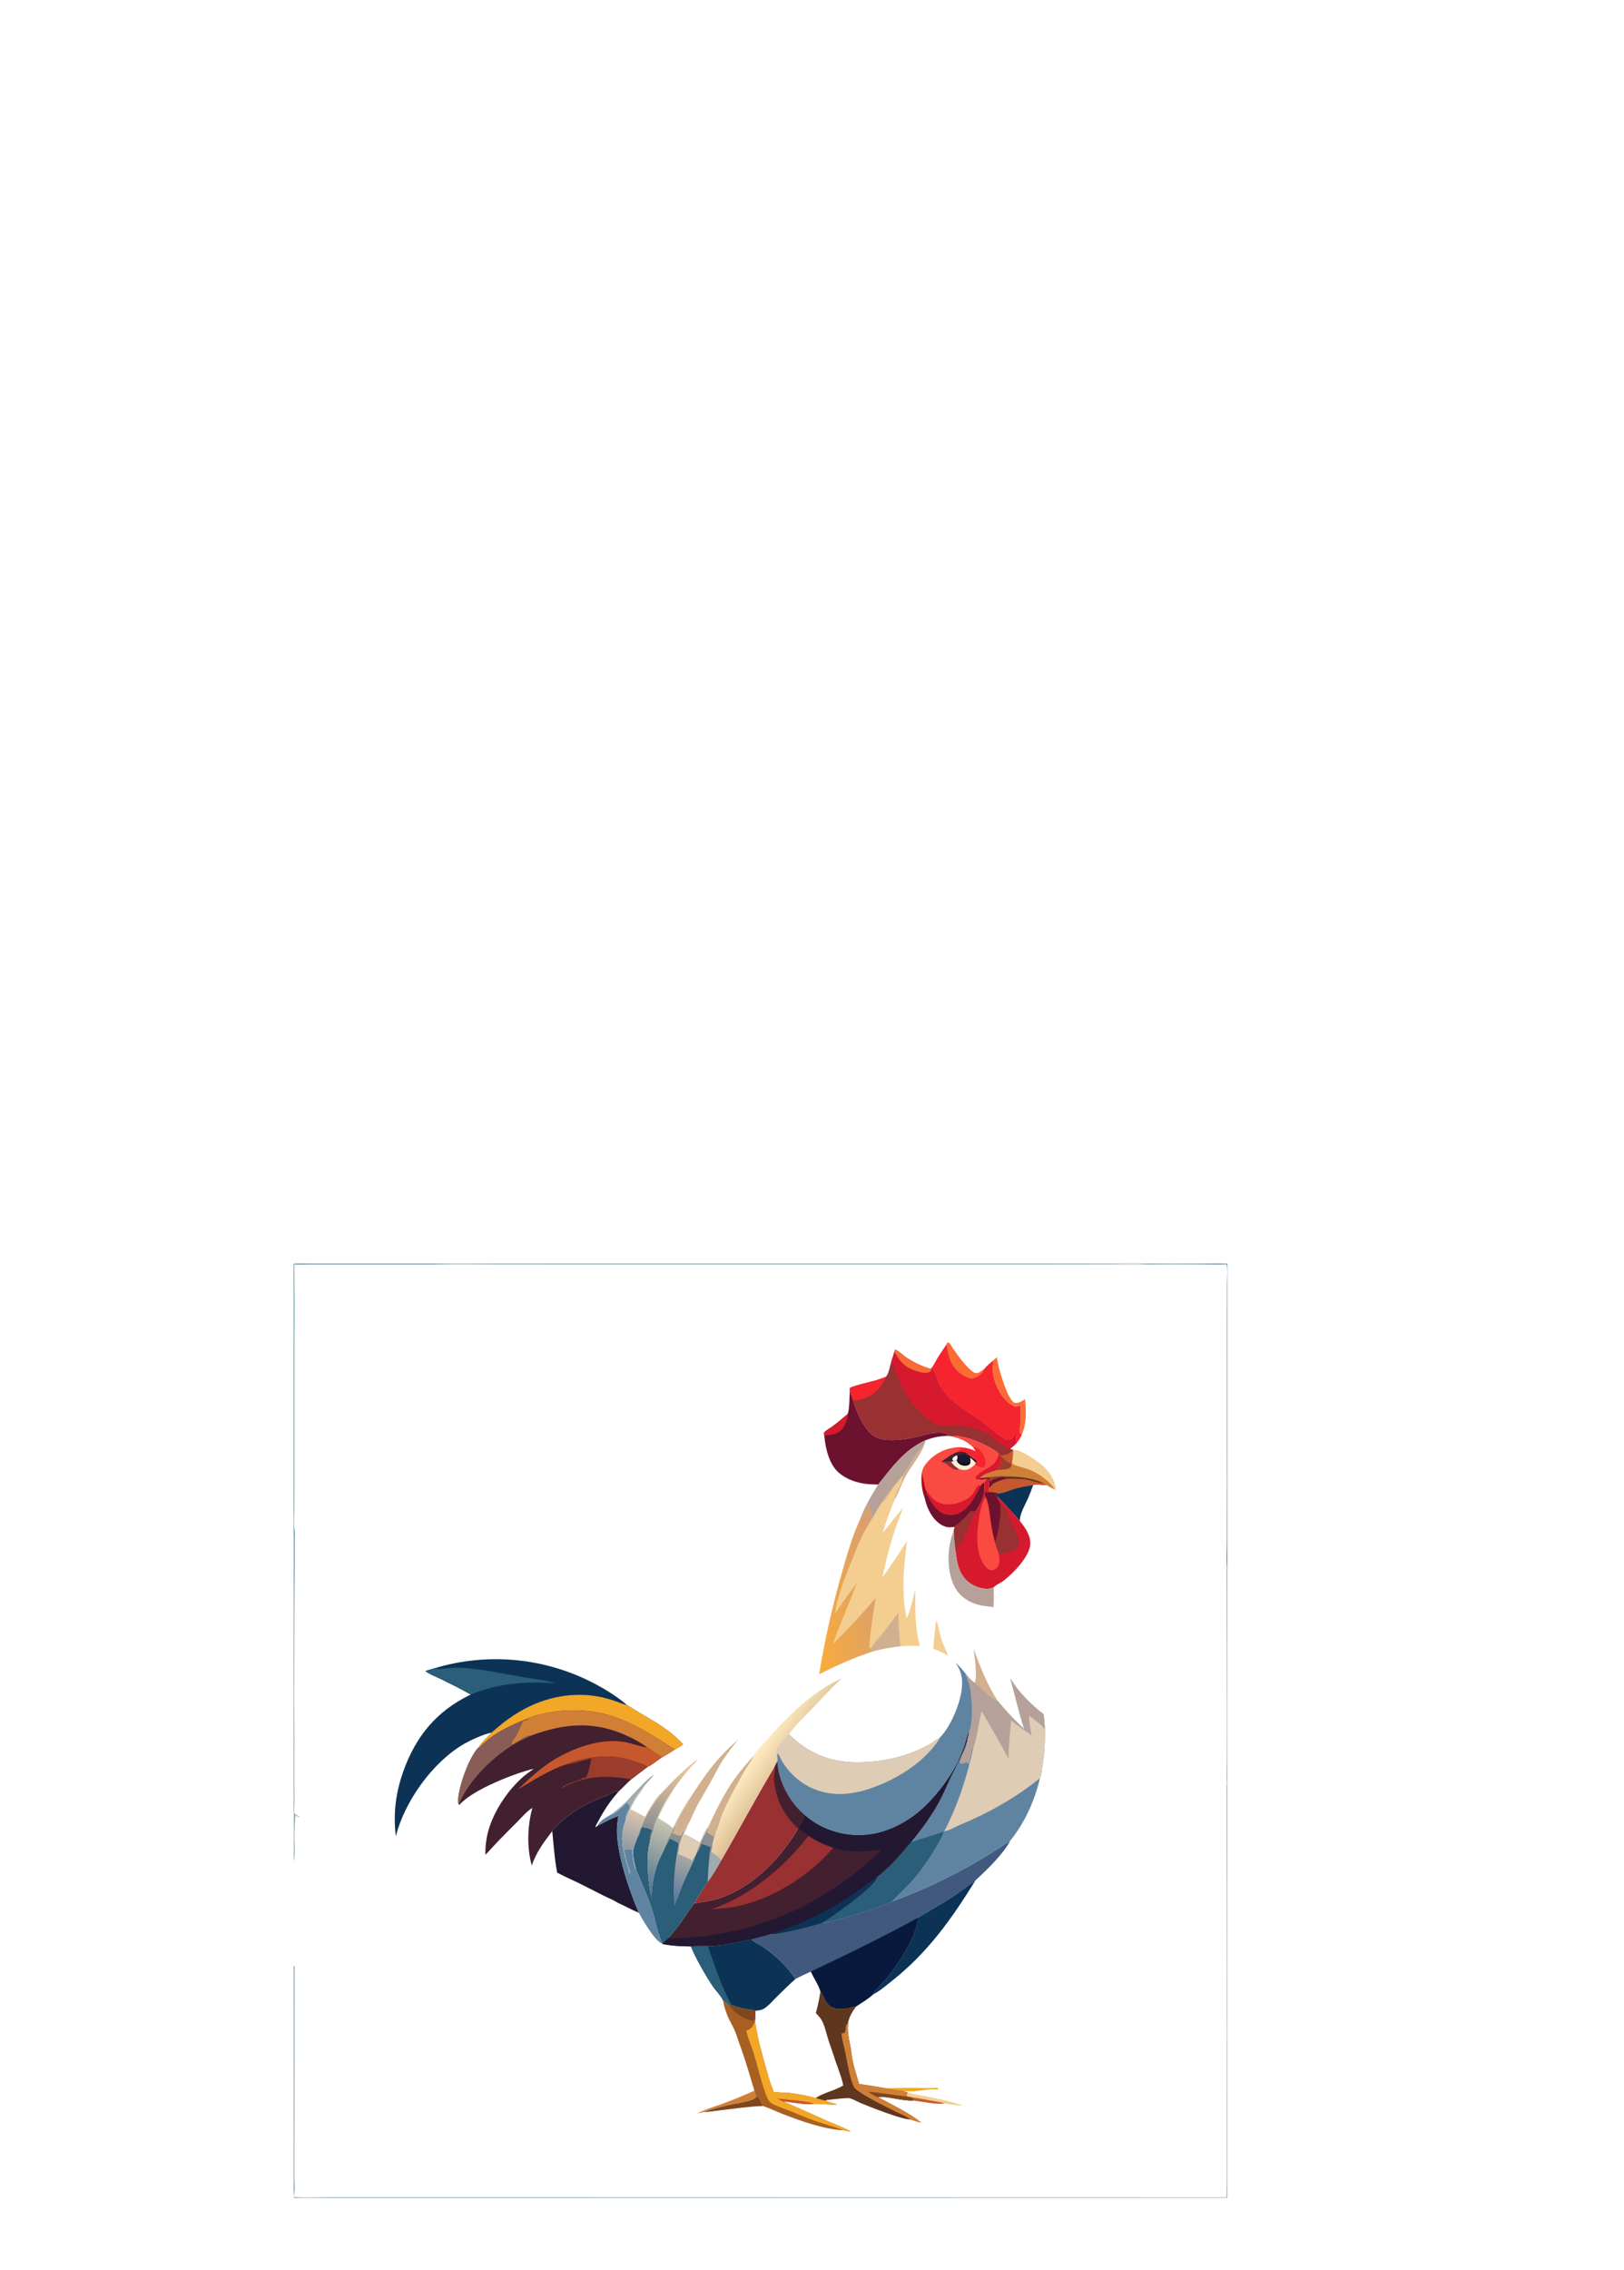 <?xml version="1.0" encoding="UTF-8" standalone="no"?>
<svg
   width="63mm"
   height="88mm"
   version="1.1"
   id="svg1222"
   sodipodi:docname="unit-chicken.svg"
   viewBox="0 0 172.8 241.372"
   inkscape:version="1.4 (86a8ad7, 2024-10-11)"
   xml:space="preserve"
   xmlns:inkscape="http://www.inkscape.org/namespaces/inkscape"
   xmlns:sodipodi="http://sodipodi.sourceforge.net/DTD/sodipodi-0.dtd"
   xmlns="http://www.w3.org/2000/svg"
   xmlns:svg="http://www.w3.org/2000/svg"><sodipodi:namedview
     id="namedview1222"
     pagecolor="#ffffff"
     bordercolor="#000000"
     borderopacity="0.25"
     inkscape:showpageshadow="2"
     inkscape:pageopacity="0.0"
     inkscape:pagecheckerboard="0"
     inkscape:deskcolor="#d1d1d1"
     inkscape:document-units="mm"
     inkscape:zoom="1.8744292"
     inkscape:cx="138.97564"
     inkscape:cy="193.9257"
     inkscape:window-width="1920"
     inkscape:window-height="1009"
     inkscape:window-x="-8"
     inkscape:window-y="-8"
     inkscape:window-maximized="1"
     inkscape:current-layer="svg1222" /><defs
     id="defs9"><linearGradient
       id="gradient_0"
       gradientUnits="userSpaceOnUse"
       x1="441.711"
       y1="145.096"
       x2="433.636"
       y2="132.979"
       gradientTransform="matrix(0.143,0,0,0.143,12.046,5.475)"><stop
         offset="0"
         stop-color="#D75723"
         id="stop8" /><stop
         offset="1"
         stop-color="#F67B32"
         id="stop9" /></linearGradient><linearGradient
       id="gradient_0-0"
       gradientUnits="userSpaceOnUse"
       x1="551.169"
       y1="197.512"
       x2="560.671"
       y2="182.275"><stop
         offset="0"
         stop-color="#9F7D7C"
         id="stop17" /><stop
         offset="1"
         stop-color="#918E91"
         id="stop18" /></linearGradient><linearGradient
       id="gradient_1-9"
       gradientUnits="userSpaceOnUse"
       x1="449.088"
       y1="189.326"
       x2="440.367"
       y2="170.843"><stop
         offset="0"
         stop-color="#918985"
         id="stop19" /><stop
         offset="1"
         stop-color="#9F9AA1"
         id="stop20" /></linearGradient><linearGradient
       id="gradient_2-4"
       gradientUnits="userSpaceOnUse"
       x1="463.265"
       y1="230.756"
       x2="439.87"
       y2="266.761"><stop
         offset="0"
         stop-color="#BA6660"
         id="stop35" /><stop
         offset="1"
         stop-color="#C07880"
         id="stop36" /></linearGradient><linearGradient
       id="gradient_3-8"
       gradientUnits="userSpaceOnUse"
       x1="551.363"
       y1="312.25"
       x2="634.758"
       y2="266.532"><stop
         offset="0"
         stop-color="#430104"
         id="stop88" /><stop
         offset="1"
         stop-color="#280B0E"
         id="stop89" /></linearGradient><linearGradient
       id="gradient_4-8"
       gradientUnits="userSpaceOnUse"
       x1="613.482"
       y1="1096.889"
       x2="581.019"
       y2="1098.147"><stop
         offset="0"
         stop-color="#A77F6C"
         id="stop138" /><stop
         offset="1"
         stop-color="#C7A085"
         id="stop139" /></linearGradient><linearGradient
       id="gradient_5-2"
       gradientUnits="userSpaceOnUse"
       x1="503.96"
       y1="600.167"
       x2="505.184"
       y2="592.121"><stop
         offset="0"
         stop-color="#8F7552"
         id="stop158" /><stop
         offset="1"
         stop-color="#978963"
         id="stop159" /></linearGradient><linearGradient
       id="gradient_0-09"
       gradientUnits="userSpaceOnUse"
       x1="-58.947"
       y1="106.195"
       x2="389.41"
       y2="362.918"><stop
         offset="0"
         stop-color="#022450"
         id="stop4" /><stop
         offset="1"
         stop-color="#1D8396"
         id="stop5" /></linearGradient><linearGradient
       id="gradient_1-4"
       gradientUnits="userSpaceOnUse"
       x1="1009.591"
       y1="637.3"
       x2="658.371"
       y2="570.559"><stop
         offset="0"
         stop-color="#1A5474"
         id="stop17-8" /><stop
         offset="1"
         stop-color="#1491A3"
         id="stop18-8" /></linearGradient><linearGradient
       id="gradient_2-2"
       gradientUnits="userSpaceOnUse"
       x1="1028.608"
       y1="771.78"
       x2="640.554"
       y2="705.552"><stop
         offset="0"
         stop-color="#366A78"
         id="stop22" /><stop
         offset="1"
         stop-color="#539899"
         id="stop23" /></linearGradient><linearGradient
       id="gradient_3-4"
       gradientUnits="userSpaceOnUse"
       x1="8.701"
       y1="643.554"
       x2="440.774"
       y2="564.431"><stop
         offset="0"
         stop-color="#0C5174"
         id="stop43-5" /><stop
         offset="1"
         stop-color="#3CACA6"
         id="stop44" /></linearGradient><linearGradient
       id="gradient_4-5"
       gradientUnits="userSpaceOnUse"
       x1="435.859"
       y1="708.788"
       x2="9.539"
       y2="804.723"><stop
         offset="0"
         stop-color="#479697"
         id="stop45" /><stop
         offset="1"
         stop-color="#80B19C"
         id="stop46" /></linearGradient><linearGradient
       id="gradient_5-1"
       gradientUnits="userSpaceOnUse"
       x1="1097.224"
       y1="194.848"
       x2="736.218"
       y2="335.302"><stop
         offset="0"
         stop-color="#012F5A"
         id="stop57" /><stop
         offset="1"
         stop-color="#1C657F"
         id="stop58" /></linearGradient><linearGradient
       id="gradient_6-7"
       gradientUnits="userSpaceOnUse"
       x1="560.426"
       y1="364.517"
       x2="648.964"
       y2="346.3"><stop
         offset="0"
         stop-color="#FAAB3A"
         id="stop79" /><stop
         offset="1"
         stop-color="#D69F73"
         id="stop80" /></linearGradient><linearGradient
       id="gradient_7-1"
       gradientUnits="userSpaceOnUse"
       x1="411.676"
       y1="697.661"
       x2="429.281"
       y2="650.063"><stop
         offset="0"
         stop-color="#57779E"
         id="stop86" /><stop
         offset="1"
         stop-color="#A9A7A4"
         id="stop87" /></linearGradient><linearGradient
       id="gradient_8-1"
       gradientUnits="userSpaceOnUse"
       x1="535.279"
       y1="557.927"
       x2="506.633"
       y2="537.636"><stop
         offset="0"
         stop-color="#DDBF94"
         id="stop110" /><stop
         offset="1"
         stop-color="#FFEBC1"
         id="stop111" /></linearGradient><linearGradient
       id="gradient_9-5"
       gradientUnits="userSpaceOnUse"
       x1="380.088"
       y1="686.347"
       x2="423.768"
       y2="579.216"><stop
         offset="0"
         stop-color="#4D7293"
         id="stop114" /><stop
         offset="1"
         stop-color="#FFECB9"
         id="stop115" /></linearGradient><linearGradient
       id="gradient_10-2"
       gradientUnits="userSpaceOnUse"
       x1="363.601"
       y1="642.199"
       x2="377.261"
       y2="600.902"><stop
         offset="0"
         stop-color="#9098A3"
         id="stop116" /><stop
         offset="1"
         stop-color="#DBC5AE"
         id="stop117" /></linearGradient><linearGradient
       id="gradient_11-7"
       gradientUnits="userSpaceOnUse"
       x1="404.387"
       y1="615.847"
       x2="413.461"
       y2="549.269"><stop
         offset="0"
         stop-color="#929393"
         id="stop118" /><stop
         offset="1"
         stop-color="#EDC79A"
         id="stop119" /></linearGradient><linearGradient
       id="gradient_12-6"
       gradientUnits="userSpaceOnUse"
       x1="693.323"
       y1="234.291"
       x2="687.884"
       y2="247.416"><stop
         offset="0"
         stop-color="#CD0D0E"
         id="stop121" /><stop
         offset="1"
         stop-color="#A20023"
         id="stop122" /></linearGradient></defs><defs
     id="defs43"><linearGradient
       id="gradient_1"
       gradientUnits="userSpaceOnUse"
       x1="504.398"
       y1="85.186"
       x2="495.88"
       y2="151.541"
       gradientTransform="matrix(0.143,0,0,0.143,12.046,5.475)"><stop
         offset="0"
         stop-color="#ED6E2D"
         id="stop42" /><stop
         offset="1"
         stop-color="#F4943F"
         id="stop43" /></linearGradient></defs><defs
     id="defs327"><linearGradient
       id="gradient_2"
       gradientUnits="userSpaceOnUse"
       x1="346.707"
       y1="621.973"
       x2="340.974"
       y2="605.861"
       gradientTransform="matrix(0.143,0,0,0.143,12.046,5.475)"><stop
         offset="0"
         stop-color="#9B6245"
         id="stop326" /><stop
         offset="1"
         stop-color="#BB7F62"
         id="stop327" /></linearGradient></defs><defs
     id="defs331"><linearGradient
       id="gradient_3"
       gradientUnits="userSpaceOnUse"
       x1="231.404"
       y1="958.194"
       x2="221.46"
       y2="956.708"
       gradientTransform="matrix(0.143,0,0,0.143,12.046,5.475)"><stop
         offset="0"
         stop-color="#778494"
         id="stop330" /><stop
         offset="1"
         stop-color="#97A1B1"
         id="stop331" /></linearGradient></defs><defs
     id="defs388"><linearGradient
       id="gradient_4"
       gradientUnits="userSpaceOnUse"
       x1="650.17"
       y1="331.124"
       x2="638.199"
       y2="338.708"
       gradientTransform="matrix(0.143,0,0,0.143,12.046,5.475)"><stop
         offset="0"
         stop-color="#896B50"
         id="stop387" /><stop
         offset="1"
         stop-color="#A88666"
         id="stop388" /></linearGradient></defs><defs
     id="defs426"><linearGradient
       id="gradient_5"
       gradientUnits="userSpaceOnUse"
       x1="508.277"
       y1="760.504"
       x2="510.441"
       y2="750.146"
       gradientTransform="matrix(0.143,0,0,0.143,12.046,5.475)"><stop
         offset="0"
         stop-color="#8B8D92"
         id="stop425" /><stop
         offset="1"
         stop-color="#ACA7A9"
         id="stop426" /></linearGradient></defs><defs
     id="defs436"><linearGradient
       id="gradient_6"
       gradientUnits="userSpaceOnUse"
       x1="565.992"
       y1="410.444"
       x2="552.039"
       y2="407.284"
       gradientTransform="matrix(0.143,0,0,0.143,12.046,5.475)"><stop
         offset="0"
         stop-color="#834318"
         id="stop435" /><stop
         offset="1"
         stop-color="#A95C2A"
         id="stop436" /></linearGradient></defs><defs
     id="defs491"><linearGradient
       id="gradient_7"
       gradientUnits="userSpaceOnUse"
       x1="235.691"
       y1="966.342"
       x2="210.122"
       y2="971.223"
       gradientTransform="matrix(0.143,0,0,0.143,12.046,5.475)"><stop
         offset="0"
         stop-color="#4F545D"
         id="stop490" /><stop
         offset="1"
         stop-color="#666F7D"
         id="stop491" /></linearGradient></defs><defs
     id="defs566"><linearGradient
       id="gradient_8"
       gradientUnits="userSpaceOnUse"
       x1="445.932"
       y1="382.869"
       x2="442.049"
       y2="380.817"
       gradientTransform="matrix(0.143,0,0,0.143,12.046,5.475)"><stop
         offset="0"
         stop-color="#D97E33"
         id="stop565" /><stop
         offset="1"
         stop-color="#EA9F53"
         id="stop566" /></linearGradient></defs><defs
     id="defs603"><linearGradient
       id="gradient_9"
       gradientUnits="userSpaceOnUse"
       x1="421.129"
       y1="345.578"
       x2="403.918"
       y2="383.764"
       gradientTransform="matrix(0.143,0,0,0.143,12.046,5.475)"><stop
         offset="0"
         stop-color="#623621"
         id="stop602" /><stop
         offset="1"
         stop-color="#7D573D"
         id="stop603" /></linearGradient></defs><defs
     id="defs612"><linearGradient
       id="gradient_10"
       gradientUnits="userSpaceOnUse"
       x1="410.062"
       y1="377.923"
       x2="391.456"
       y2="380.45"
       gradientTransform="matrix(0.143,0,0,0.143,12.046,5.475)"><stop
         offset="0"
         stop-color="#A37954"
         id="stop611" /><stop
         offset="1"
         stop-color="#C79F7D"
         id="stop612" /></linearGradient></defs><defs
     id="defs623"><linearGradient
       id="gradient_11"
       gradientUnits="userSpaceOnUse"
       x1="732.537"
       y1="444.002"
       x2="722.181"
       y2="437.488"
       gradientTransform="matrix(0.143,0,0,0.143,12.046,5.475)"><stop
         offset="0"
         stop-color="#DB4C11"
         id="stop622" /><stop
         offset="1"
         stop-color="#EF6D22"
         id="stop623" /></linearGradient></defs><defs
     id="defs630"><linearGradient
       id="gradient_12"
       gradientUnits="userSpaceOnUse"
       x1="317.526"
       y1="531.192"
       x2="333.622"
       y2="480.354"
       gradientTransform="matrix(0.143,0,0,0.143,12.046,5.475)"><stop
         offset="0"
         stop-color="#25352A"
         id="stop629" /><stop
         offset="1"
         stop-color="#7EA458"
         id="stop630" /></linearGradient></defs><defs
     id="defs634"><linearGradient
       id="gradient_13"
       gradientUnits="userSpaceOnUse"
       x1="401.867"
       y1="1234.471"
       x2="439.528"
       y2="1224.253"
       gradientTransform="matrix(0.143,0,0,0.143,12.046,5.475)"><stop
         offset="0"
         stop-color="#B96235"
         id="stop633" /><stop
         offset="1"
         stop-color="#CA7E4E"
         id="stop634" /></linearGradient></defs><defs
     id="defs649"><linearGradient
       id="gradient_14"
       gradientUnits="userSpaceOnUse"
       x1="751.685"
       y1="697.913"
       x2="781.301"
       y2="681.02"
       gradientTransform="matrix(0.143,0,0,0.143,12.046,5.475)"><stop
         offset="0"
         stop-color="#384E2E"
         id="stop648" /><stop
         offset="1"
         stop-color="#476937"
         id="stop649" /></linearGradient></defs><defs
     id="defs654"><linearGradient
       id="gradient_15"
       gradientUnits="userSpaceOnUse"
       x1="592.394"
       y1="170.306"
       x2="582.223"
       y2="181.633"
       gradientTransform="matrix(0.143,0,0,0.143,12.046,5.475)"><stop
         offset="0"
         stop-color="#AC4005"
         id="stop653" /><stop
         offset="1"
         stop-color="#BE5C26"
         id="stop654" /></linearGradient></defs><defs
     id="defs658"><linearGradient
       id="gradient_16"
       gradientUnits="userSpaceOnUse"
       x1="294.368"
       y1="514.508"
       x2="309.077"
       y2="507.873"
       gradientTransform="matrix(0.143,0,0,0.143,12.046,5.475)"><stop
         offset="0"
         stop-color="#88C485"
         id="stop657" /><stop
         offset="1"
         stop-color="#B8E4B4"
         id="stop658" /></linearGradient></defs><defs
     id="defs666"><linearGradient
       id="gradient_17"
       gradientUnits="userSpaceOnUse"
       x1="600.541"
       y1="404.891"
       x2="602.555"
       y2="425.952"
       gradientTransform="matrix(0.143,0,0,0.143,12.046,5.475)"><stop
         offset="0"
         stop-color="#7D5745"
         id="stop665" /><stop
         offset="1"
         stop-color="#A97F64"
         id="stop666" /></linearGradient></defs><defs
     id="defs704"><linearGradient
       id="gradient_18"
       gradientUnits="userSpaceOnUse"
       x1="309.859"
       y1="1420.906"
       x2="301.765"
       y2="1394.372"
       gradientTransform="matrix(0.143,0,0,0.143,12.046,5.475)"><stop
         offset="0"
         stop-color="#744F36"
         id="stop703" /><stop
         offset="1"
         stop-color="#985B3F"
         id="stop704" /></linearGradient></defs><defs
     id="defs714"><linearGradient
       id="gradient_19"
       gradientUnits="userSpaceOnUse"
       x1="528.976"
       y1="849.458"
       x2="509.219"
       y2="897.535"
       gradientTransform="matrix(0.143,0,0,0.143,12.046,5.475)"><stop
         offset="0"
         stop-color="#66582F"
         id="stop713" /><stop
         offset="1"
         stop-color="#857045"
         id="stop714" /></linearGradient></defs><defs
     id="defs716"><linearGradient
       id="gradient_20"
       gradientUnits="userSpaceOnUse"
       x1="315.85"
       y1="437.564"
       x2="301.702"
       y2="444.062"
       gradientTransform="matrix(0.143,0,0,0.143,12.046,5.475)"><stop
         offset="0"
         stop-color="#3D724B"
         id="stop715" /><stop
         offset="1"
         stop-color="#7AA870"
         id="stop716" /></linearGradient></defs><defs
     id="defs732"><linearGradient
       id="gradient_21"
       gradientUnits="userSpaceOnUse"
       x1="496.946"
       y1="485.099"
       x2="473.81"
       y2="431.393"
       gradientTransform="matrix(0.143,0,0,0.143,12.046,5.475)"><stop
         offset="0"
         stop-color="#955522"
         id="stop731" /><stop
         offset="1"
         stop-color="#B76A33"
         id="stop732" /></linearGradient></defs><defs
     id="defs763"><linearGradient
       id="gradient_22"
       gradientUnits="userSpaceOnUse"
       x1="349.895"
       y1="538.504"
       x2="336.388"
       y2="540.649"
       gradientTransform="matrix(0.143,0,0,0.143,12.046,5.475)"><stop
         offset="0"
         stop-color="#395237"
         id="stop762" /><stop
         offset="1"
         stop-color="#446A41"
         id="stop763" /></linearGradient></defs><defs
     id="defs769"><linearGradient
       id="gradient_23"
       gradientUnits="userSpaceOnUse"
       x1="370.201"
       y1="595.698"
       x2="375.352"
       y2="569.754"
       gradientTransform="matrix(0.143,0,0,0.143,12.046,5.475)"><stop
         offset="0"
         stop-color="#FDB899"
         id="stop768" /><stop
         offset="1"
         stop-color="#FFE4CD"
         id="stop769" /></linearGradient></defs><defs
     id="defs794"><linearGradient
       id="gradient_24"
       gradientUnits="userSpaceOnUse"
       x1="811.526"
       y1="231.88"
       x2="763.396"
       y2="176.998"
       gradientTransform="matrix(0.143,0,0,0.143,12.046,5.475)"><stop
         offset="0"
         stop-color="#364852"
         id="stop793" /><stop
         offset="1"
         stop-color="#53555C"
         id="stop794" /></linearGradient></defs><defs
     id="defs801"><linearGradient
       id="gradient_25"
       gradientUnits="userSpaceOnUse"
       x1="610.273"
       y1="296.502"
       x2="559.024"
       y2="300.198"
       gradientTransform="matrix(0.143,0,0,0.143,12.046,5.475)"><stop
         offset="0"
         stop-color="#663211"
         id="stop800" /><stop
         offset="1"
         stop-color="#9C5C2D"
         id="stop801" /></linearGradient></defs><defs
     id="defs803"><linearGradient
       id="gradient_26"
       gradientUnits="userSpaceOnUse"
       x1="349.082"
       y1="506.399"
       x2="287.684"
       y2="442.485"
       gradientTransform="matrix(0.143,0,0,0.143,12.046,5.475)"><stop
         offset="0"
         stop-color="#3C4A28"
         id="stop802" /><stop
         offset="1"
         stop-color="#486335"
         id="stop803" /></linearGradient></defs><defs
     id="defs851"><linearGradient
       id="gradient_27"
       gradientUnits="userSpaceOnUse"
       x1="603.272"
       y1="423.157"
       x2="596.861"
       y2="465.433"
       gradientTransform="matrix(0.143,0,0,0.143,12.046,5.475)"><stop
         offset="0"
         stop-color="#77593E"
         id="stop850" /><stop
         offset="1"
         stop-color="#BD9978"
         id="stop851" /></linearGradient></defs><defs
     id="defs878"><linearGradient
       id="gradient_28"
       gradientUnits="userSpaceOnUse"
       x1="613.056"
       y1="407.238"
       x2="623.65"
       y2="404.144"
       gradientTransform="matrix(0.143,0,0,0.143,12.046,5.475)"><stop
         offset="0"
         stop-color="#88694E"
         id="stop877" /><stop
         offset="1"
         stop-color="#9D7E62"
         id="stop878" /></linearGradient></defs><defs
     id="defs899"><linearGradient
       id="gradient_29"
       gradientUnits="userSpaceOnUse"
       x1="479.468"
       y1="402.347"
       x2="471.256"
       y2="400.905"
       gradientTransform="matrix(0.143,0,0,0.143,12.046,5.475)"><stop
         offset="0"
         stop-color="#E5762F"
         id="stop898" /><stop
         offset="1"
         stop-color="#EC984B"
         id="stop899" /></linearGradient></defs><defs
     id="defs903"><linearGradient
       id="gradient_30"
       gradientUnits="userSpaceOnUse"
       x1="364.397"
       y1="799.465"
       x2="316.946"
       y2="788.149"
       gradientTransform="matrix(0.143,0,0,0.143,12.046,5.475)"><stop
         offset="0"
         stop-color="#CA6421"
         id="stop902" /><stop
         offset="1"
         stop-color="#F99145"
         id="stop903" /></linearGradient></defs><defs
     id="defs918"><linearGradient
       id="gradient_31"
       gradientUnits="userSpaceOnUse"
       x1="607.281"
       y1="941.343"
       x2="582.316"
       y2="953.574"
       gradientTransform="matrix(0.143,0,0,0.143,12.046,5.475)"><stop
         offset="0"
         stop-color="#354B3E"
         id="stop917" /><stop
         offset="1"
         stop-color="#3E6144"
         id="stop918" /></linearGradient></defs><defs
     id="defs920"><linearGradient
       id="gradient_32"
       gradientUnits="userSpaceOnUse"
       x1="711.607"
       y1="481.179"
       x2="771.752"
       y2="515.372"
       gradientTransform="matrix(0.143,0,0,0.143,12.046,5.475)"><stop
         offset="0"
         stop-color="#273927"
         id="stop919" /><stop
         offset="1"
         stop-color="#42583D"
         id="stop920" /></linearGradient></defs><defs
     id="defs932"><linearGradient
       id="gradient_33"
       gradientUnits="userSpaceOnUse"
       x1="726.989"
       y1="1057.777"
       x2="689.746"
       y2="1021.37"
       gradientTransform="matrix(0.143,0,0,0.143,12.046,5.475)"><stop
         offset="0"
         stop-color="#27312F"
         id="stop931" /><stop
         offset="1"
         stop-color="#34503D"
         id="stop932" /></linearGradient></defs><defs
     id="defs937"><linearGradient
       id="gradient_34"
       gradientUnits="userSpaceOnUse"
       x1="504.959"
       y1="1132.871"
       x2="455.112"
       y2="1128.419"
       gradientTransform="matrix(0.143,0,0,0.143,12.046,5.475)"><stop
         offset="0"
         stop-color="#675932"
         id="stop936" /><stop
         offset="1"
         stop-color="#A79057"
         id="stop937" /></linearGradient></defs><defs
     id="defs944"><linearGradient
       id="gradient_35"
       gradientUnits="userSpaceOnUse"
       x1="140.532"
       y1="1003.646"
       x2="198.142"
       y2="1035.859"
       gradientTransform="matrix(0.143,0,0,0.143,12.046,5.475)"><stop
         offset="0"
         stop-color="#7B8890"
         id="stop943" /><stop
         offset="1"
         stop-color="#9899A5"
         id="stop944" /></linearGradient></defs><defs
     id="defs953"><linearGradient
       id="gradient_36"
       gradientUnits="userSpaceOnUse"
       x1="688.355"
       y1="293.45"
       x2="704.63"
       y2="286.259"
       gradientTransform="matrix(0.143,0,0,0.143,12.046,5.475)"><stop
         offset="0"
         stop-color="#843E1A"
         id="stop952" /><stop
         offset="1"
         stop-color="#AF632B"
         id="stop953" /></linearGradient></defs><defs
     id="defs961"><linearGradient
       id="gradient_37"
       gradientUnits="userSpaceOnUse"
       x1="231.578"
       y1="651.746"
       x2="243.242"
       y2="658.072"
       gradientTransform="matrix(0.143,0,0,0.143,12.046,5.475)"><stop
         offset="0"
         stop-color="#4B7E41"
         id="stop960" /><stop
         offset="1"
         stop-color="#6FA86A"
         id="stop961" /></linearGradient></defs><defs
     id="defs968"><linearGradient
       id="gradient_38"
       gradientUnits="userSpaceOnUse"
       x1="377.692"
       y1="466.931"
       x2="410.387"
       y2="362.973"
       gradientTransform="matrix(0.143,0,0,0.143,12.046,5.475)"><stop
         offset="0"
         stop-color="#4A733C"
         id="stop967" /><stop
         offset="1"
         stop-color="#668F50"
         id="stop968" /></linearGradient></defs><defs
     id="defs998"><linearGradient
       id="gradient_39"
       gradientUnits="userSpaceOnUse"
       x1="714.935"
       y1="1378.901"
       x2="708.277"
       y2="1441.34"
       gradientTransform="matrix(0.143,0,0,0.143,12.046,5.475)"><stop
         offset="0"
         stop-color="#6B493C"
         id="stop997" /><stop
         offset="1"
         stop-color="#8A6C58"
         id="stop998" /></linearGradient></defs><defs
     id="defs1002"><linearGradient
       id="gradient_40"
       gradientUnits="userSpaceOnUse"
       x1="774.076"
       y1="1412.124"
       x2="742.71"
       y2="1469.887"
       gradientTransform="matrix(0.143,0,0,0.143,12.046,5.475)"><stop
         offset="0"
         stop-color="#513124"
         id="stop1001" /><stop
         offset="1"
         stop-color="#784D2C"
         id="stop1002" /></linearGradient></defs><defs
     id="defs1035"><linearGradient
       id="gradient_41"
       gradientUnits="userSpaceOnUse"
       x1="654.232"
       y1="979.884"
       x2="581.089"
       y2="1033.605"
       gradientTransform="matrix(0.143,0,0,0.143,12.046,5.475)"><stop
         offset="0"
         stop-color="#60482B"
         id="stop1034" /><stop
         offset="1"
         stop-color="#917D43"
         id="stop1035" /></linearGradient></defs><defs
     id="defs1064"><linearGradient
       id="gradient_42"
       gradientUnits="userSpaceOnUse"
       x1="707.272"
       y1="908.077"
       x2="580.091"
       y2="967.438"
       gradientTransform="matrix(0.143,0,0,0.143,12.046,5.475)"><stop
         offset="0"
         stop-color="#3B4F4B"
         id="stop1063" /><stop
         offset="1"
         stop-color="#597F64"
         id="stop1064" /></linearGradient></defs><defs
     id="defs1066"><linearGradient
       id="gradient_43"
       gradientUnits="userSpaceOnUse"
       x1="281.501"
       y1="680.588"
       x2="317.898"
       y2="643.915"
       gradientTransform="matrix(0.143,0,0,0.143,12.046,5.475)"><stop
         offset="0"
         stop-color="black"
         id="stop1065" /><stop
         offset="1"
         stop-color="#5F1610"
         id="stop1066" /></linearGradient></defs><defs
     id="defs1068"><linearGradient
       id="gradient_44"
       gradientUnits="userSpaceOnUse"
       x1="291.261"
       y1="621.424"
       x2="273.809"
       y2="612.781"
       gradientTransform="matrix(0.143,0,0,0.143,12.046,5.475)"><stop
         offset="0"
         stop-color="#BE3F2B"
         id="stop1067" /><stop
         offset="1"
         stop-color="#E06746"
         id="stop1068" /></linearGradient></defs><defs
     id="defs1079"><linearGradient
       id="gradient_45"
       gradientUnits="userSpaceOnUse"
       x1="228.943"
       y1="1040.923"
       x2="231.809"
       y2="1098.555"
       gradientTransform="matrix(0.143,0,0,0.143,12.046,5.475)"><stop
         offset="0"
         stop-color="#735344"
         id="stop1078" /><stop
         offset="1"
         stop-color="#B19272"
         id="stop1079" /></linearGradient></defs><defs
     id="defs1153"><linearGradient
       id="gradient_46"
       gradientUnits="userSpaceOnUse"
       x1="341.182"
       y1="1042.228"
       x2="360.718"
       y2="1007.998"
       gradientTransform="matrix(0.143,0,0,0.143,12.046,5.475)"><stop
         offset="0"
         stop-color="#5E8669"
         id="stop1152" /><stop
         offset="1"
         stop-color="#89A697"
         id="stop1153" /></linearGradient></defs><defs
     id="defs1155"><linearGradient
       id="gradient_47"
       gradientUnits="userSpaceOnUse"
       x1="187.548"
       y1="1206.004"
       x2="343.365"
       y2="1069.095"
       gradientTransform="matrix(0.143,0,0,0.143,12.046,5.475)"><stop
         offset="0"
         stop-color="#57626E"
         id="stop1154" /><stop
         offset="1"
         stop-color="#A4AAB5"
         id="stop1155" /></linearGradient></defs><defs
     id="defs1161"><linearGradient
       id="gradient_48"
       gradientUnits="userSpaceOnUse"
       x1="166.01"
       y1="1151.187"
       x2="226.121"
       y2="1086.327"
       gradientTransform="matrix(0.143,0,0,0.143,12.046,5.475)"><stop
         offset="0"
         stop-color="#584436"
         id="stop1160" /><stop
         offset="1"
         stop-color="#826852"
         id="stop1161" /></linearGradient></defs><defs
     id="defs1206"><linearGradient
       id="gradient_49"
       gradientUnits="userSpaceOnUse"
       x1="634.68"
       y1="620.41"
       x2="483.211"
       y2="602.854"
       gradientTransform="matrix(0.143,0,0,0.143,12.046,5.475)"><stop
         offset="0"
         stop-color="#38491E"
         id="stop1205" /><stop
         offset="1"
         stop-color="#5C7637"
         id="stop1206" /></linearGradient></defs><g
     id="g1"
     transform="matrix(0.097,0,0,0.097,31.262,134.359)"><path
       fill="#0c3355"
       d="m 436.134,748.402 c 8.875,-0.999 18.046,-0.162 26.989,-0.852 13.295,-1.026 26.003,-4.194 39.03,-6.824 1.436,2.312 8.843,5.727 11.556,7.544 15.01,10.054 26.327,20.956 36.635,35.863 -7.237,6.341 -14.031,13.171 -20.904,19.9 -4.263,4.173 -9.164,10.219 -14.393,13.066 -2.602,1.417 -5.66,1.579 -8.549,1.865 l -0.59,0.009 c -2.804,-1.185 -7.413,-1.262 -10.505,-1.88 -5.061,-1.012 -9.889,-2.455 -14.768,-4.112 l -3.006,0.459 c -2.131,-2.139 -4.212,-4.548 -6.898,-5.987 -1.712,-4.214 -8.036,-10.803 -10.864,-14.9 -6.533,-9.465 -20.862,-34.055 -24.097,-44.076 z"
       id="path2" /><path
       fill="#2b5e78"
       d="m 436.134,748.402 c 6.053,0.18 12.1,0.059 18.154,-0.032 6.227,17.95 11.986,35.713 20.138,52.931 1.834,3.874 3.645,8.253 6.209,11.68 l -3.006,0.459 c -2.131,-2.139 -4.212,-4.548 -6.898,-5.987 -1.712,-4.214 -8.036,-10.803 -10.864,-14.9 -6.533,-9.465 -20.862,-34.055 -24.097,-44.076 z"
       id="path3" /><path
       fill="#1f7b8d"
       d="M 0,0 H 0.436 L 0.548,0.631 Q 0.846,45.282 0.639,89.932 L 0.599,209.525 0.585,265.855 c -4.38e-4,9.375 -0.838,19.693 0.399,28.942 0.008,2.473 0.12,4.994 -0.042,7.46 C 0.795,299.838 0.689,297.531 0,295.188 Z"
       id="path6" /><path
       fill="#993032"
       d="m 658.83,96.529 0.819,-2.165 c 3.253,0.867 9.071,6.557 12.314,8.684 7.794,5.114 17.59,10.109 26.672,12.333 l 0.973,0.263 c 1.414,0.306 1.788,0.206 2.552,1.536 3.629,6.313 4.372,14.009 9.052,20.302 q 2.838,3.876 6.12,7.383 3.283,3.507 6.963,6.594 c 10.412,8.845 22.214,15.531 33.236,23.525 6.847,4.966 16.839,15.015 23.985,17.95 1.524,0.625 2.91,0.609 4.396,-0.108 4.652,-2.244 7.619,-8.855 9.858,-13.23 l 0.012,1.158 c -0.006,0.004 -0.014,0.007 -0.016,0.014 -0.623,1.661 -1.082,3.322 -2.11,4.783 -1.692,2.406 -1.576,6.672 -0.924,9.462 0.139,0.594 0.18,0.578 0.479,1.147 q -1.598,1.888 -3.444,3.534 -1.845,1.647 -3.903,3.019 c 1.104,0.601 2.186,1.285 3.411,1.601 l -0.449,0.997 c -4.176,3.412 -7.575,4.696 -12.962,5.346 l -0.399,0.004 -2.194,-1.987 c -0.441,-0.495 -0.889,-0.979 -1.375,-1.43 -3.219,-2.991 -7.761,-5.3 -11.643,-7.291 -12.491,-6.406 -26.146,-11.717 -40.409,-10.893 l -3.983,-0.15 c 0.93,-0.68 1.031,-0.671 1.34,-1.765 -2.765,-2.645 -14.79,-1.721 -18.421,-1.068 -5.582,1.003 -10.968,2.835 -16.493,4.076 -12.161,2.732 -33.352,5.8 -44.631,-0.387 -11.359,-6.23 -20.348,-26.922 -23.846,-38.961 -1.552,-3.538 -2.611,-7.355 -3.8,-11.032 l -0.298,-2.532 c 0.156,-0.305 0.23,-0.669 0.47,-0.915 2.031,-2.078 24.121,-7.082 28.538,-8.411 3.582,-1.078 7.072,-2.357 10.558,-3.712 3.367,-3.12 4.712,-12.218 6.097,-16.654 1.268,-3.626 2.323,-7.347 3.455,-11.019 z"
       id="path7" /><path
       fill="#d7192e"
       d="m 658.83,96.529 0.819,-2.165 c 3.253,0.867 9.071,6.557 12.314,8.684 7.794,5.114 17.59,10.109 26.672,12.333 l 0.973,0.263 c 1.414,0.306 1.788,0.206 2.552,1.536 3.629,6.313 4.372,14.009 9.052,20.302 q 2.838,3.876 6.12,7.383 3.283,3.507 6.963,6.594 c 10.412,8.845 22.214,15.531 33.236,23.525 6.847,4.966 16.839,15.015 23.985,17.95 1.524,0.625 2.91,0.609 4.396,-0.108 4.652,-2.244 7.619,-8.855 9.858,-13.23 l 0.012,1.158 c -0.006,0.004 -0.014,0.007 -0.016,0.014 -0.623,1.661 -1.082,3.322 -2.11,4.783 -1.692,2.406 -1.576,6.672 -0.924,9.462 0.139,0.594 0.18,0.578 0.479,1.147 q -1.598,1.888 -3.444,3.534 -1.845,1.647 -3.903,3.019 c -8.541,-1.745 -15.944,-9.972 -22.876,-14.795 q -2.965,-2.067 -6.186,-3.706 -3.222,-1.639 -6.638,-2.819 c -7.563,-2.605 -15.787,-4.076 -23.793,-4.017 -5.929,0.045 -12.23,1.323 -18.011,-0.351 -16.441,-4.761 -33.328,-26.257 -40.535,-41.004 -4.454,-9.111 -7.426,-19.224 -12.225,-28.069 -0.074,-0.135 -0.15,-0.268 -0.225,-0.403 1.268,-3.626 2.323,-7.347 3.455,-11.019 z"
       id="path8" /><path
       fill="#fa6c34"
       d="m 658.83,96.529 0.819,-2.165 c 3.253,0.867 9.071,6.557 12.314,8.684 7.794,5.114 17.59,10.109 26.672,12.333 l 0.973,0.263 c -0.436,1.26 -0.904,2.405 -2.111,3.059 -3.686,1.998 -9.13,0.688 -12.961,-0.428 -13.47,-3.923 -19.168,-9.839 -25.706,-21.745 z"
       id="path9" /><path
       fill="#f5242f"
       d="m 610.01,139.772 -0.298,-2.532 c 0.156,-0.305 0.23,-0.669 0.47,-0.915 2.031,-2.078 24.121,-7.082 28.538,-8.411 3.582,-1.078 7.072,-2.357 10.558,-3.712 -0.76,5.911 -8.927,14.846 -13.557,18.456 -6.517,5.081 -14.137,6.126 -21.911,8.146 -1.552,-3.538 -2.611,-7.355 -3.8,-11.032 z"
       id="path10" /><path
       fill="#6d122e"
       d="m 610.01,139.772 c 1.189,3.677 2.248,7.494 3.8,11.032 3.498,12.039 12.487,32.731 23.846,38.961 11.279,6.187 32.47,3.119 44.631,0.387 5.525,-1.241 10.911,-3.073 16.493,-4.076 3.631,-0.653 15.656,-1.577 18.421,1.068 -0.309,1.094 -0.41,1.085 -1.34,1.765 -8.144,0.244 -15.308,1.82 -22.908,4.76 -23.096,10.456 -36.591,29.466 -51.891,48.529 -3.659,-0.293 -7.348,-0.155 -11.022,-0.479 -11.383,-1.006 -22.784,-4.682 -31.678,-12.036 -11.36,-9.393 -15.214,-27.51 -16.536,-41.615 -0.148,-0.868 -0.174,-1.73 -0.227,-2.61 1.534,-2.456 6.234,-4.798 8.675,-6.549 5.942,-4.265 11.514,-9.226 17.141,-13.905 2.347,-4.524 1.943,-19.382 2.595,-25.232 z"
       id="path11" /><path
       fill="#d7192e"
       d="m 607.415,165.004 c 1.001,2.88 -1.773,9.132 -3.08,11.829 -2.305,4.758 -5.803,8.244 -10.907,9.846 -3.63,1.139 -7.806,1.377 -11.602,1.389 -0.148,-0.868 -0.174,-1.73 -0.227,-2.61 1.534,-2.456 6.234,-4.798 8.675,-6.549 5.942,-4.265 11.514,-9.226 17.141,-13.905 z"
       id="path12" /><path
       fill="#f5242f"
       d="m 716.005,88.553 1.026,-1.849 c 1.08,-0.161 0.74,-0.319 1.515,0.205 2.035,1.375 3.471,4.889 4.888,6.941 3.816,5.525 19.003,27.18 25.714,26.4 3.114,-0.362 6.331,-3.373 8.78,-5.17 1.8,-3.098 6.695,-6.526 9.422,-8.983 -0.131,4.057 -0.7,8.239 -0.455,12.283 0.633,10.436 6.85,23.53 13.931,31.139 3.16,3.396 6.49,5.714 10.921,7.179 l 5.706,-1.244 c 0.066,5.685 0.202,11.388 -0.077,17.069 -0.18,3.685 -0.853,7.614 -0.701,11.275 0.039,0.919 0.154,2.036 0.928,2.646 0.37,0.291 0.698,0.426 1.11,0.626 -1.402,3.349 -3.007,6.405 -5.502,9.089 -0.299,-0.569 -0.34,-0.553 -0.479,-1.147 -0.652,-2.79 -0.768,-7.056 0.924,-9.462 1.028,-1.461 1.487,-3.122 2.11,-4.783 0.002,-0.007 0.01,-0.01 0.016,-0.014 l -0.012,-1.158 c -2.239,4.375 -5.206,10.986 -9.858,13.23 -1.486,0.717 -2.872,0.733 -4.396,0.108 -7.146,-2.935 -17.138,-12.984 -23.985,-17.95 -11.022,-7.994 -22.824,-14.68 -33.236,-23.525 q -3.68,-3.087 -6.963,-6.594 -3.282,-3.507 -6.12,-7.383 c -4.68,-6.293 -5.423,-13.989 -9.052,-20.302 -0.764,-1.33 -1.138,-1.23 -2.552,-1.536 l -0.973,-0.263 c 2.98,-2.879 5.305,-8.432 7.548,-12.018 3.135,-5.014 6.54,-9.889 9.822,-14.809 z"
       id="path13" /><path
       fill="#fa6c34"
       d="m 716.005,88.553 1.026,-1.849 c 1.08,-0.161 0.74,-0.319 1.515,0.205 2.035,1.375 3.471,4.889 4.888,6.941 3.816,5.525 19.003,27.18 25.714,26.4 3.114,-0.362 6.331,-3.373 8.78,-5.17 -0.183,0.567 -0.41,1.047 -0.71,1.563 -3.221,5.533 -7.467,8.012 -13.455,9.642 q -1.748,-0.388 -3.444,-0.963 -1.696,-0.575 -3.32,-1.33 -1.624,-0.754 -3.156,-1.68 -1.533,-0.926 -2.957,-2.012 c -10.437,-7.907 -13.208,-19.46 -14.881,-31.747 z"
       id="path14" /><path
       fill="#2b5e78"
       d="M 0.436,0 H 1022.83 l 0.24,0.604 c -9.71,0.371 -19.48,0.048 -29.192,0.007 C 974.971,0.531 956.045,0.416 937.14,0.632 923.194,0.142 909.137,0.479 895.179,0.488 L 820.548,0.575 610.921,0.58 333.554,0.592 220.806,0.533 C 198.469,0.524 176.096,0.224 153.764,0.658 L 49.008,0.66 16.82,0.703 C 11.458,0.714 5.89,1.038 0.548,0.631 Z"
       id="path15" /><path
       fill="#fa6c34"
       d="m 767.35,106.097 3.905,-3.525 c 0.916,10.293 10.398,42.639 18.056,49.246 1.089,0.94 2.337,1.069 3.699,0.915 3.257,-0.369 6.382,-2.365 9.104,-4.096 1.377,12.329 1.757,26.851 -3.401,38.433 -0.412,-0.2 -0.74,-0.335 -1.11,-0.626 -0.774,-0.61 -0.889,-1.727 -0.928,-2.646 -0.152,-3.661 0.521,-7.59 0.701,-11.275 0.279,-5.681 0.143,-11.384 0.077,-17.069 l -5.706,1.244 c -4.431,-1.465 -7.761,-3.783 -10.921,-7.179 -7.081,-7.609 -13.298,-20.703 -13.931,-31.139 -0.245,-4.044 0.324,-8.226 0.455,-12.283 z"
       id="path16" /><path
       fill="#40597c"
       d="m 785.884,632.556 c -7.295,14.395 -26.218,32.654 -38.119,43.495 -9.304,6.729 -18.404,13.712 -28.072,19.928 -11.57,7.44 -23.646,14.009 -35.339,21.236 1.237,2.495 -2.295,12.34 -3.227,15.053 -6.108,17.769 -19.294,36.378 -30.736,51.238 -3.5,4.545 -13.895,13.31 -15.315,17.843 -5.515,5.138 -12.144,8.714 -18.304,12.97 -1.943,-0.132 -4.399,0.904 -6.337,1.334 -4.269,0.949 -8.817,1.705 -13.201,1.339 -9.392,-0.784 -12.798,-6.04 -16.488,-13.895 -0.731,-1.557 -1.387,-3.553 -2.576,-4.81 -0.142,-0.15 -0.312,-0.27 -0.468,-0.405 -1.34,-6.007 -7.751,-15.556 -10.503,-21.856 -5.625,2.64 -11.372,5.187 -16.855,8.107 -10.308,-14.907 -21.625,-25.809 -36.635,-35.863 -2.713,-1.817 -10.12,-5.232 -11.556,-7.544 7.606,-1.903 15.147,-4.1 22.712,-6.16 1.085,0.245 2.024,0.422 3.142,0.295 7.222,-0.821 46.336,-9.642 51.932,-12.567 4.215,1.585 50.223,-12.912 57.205,-15.372 6.422,-2.263 12.691,-5.002 18.967,-7.637 q 8.58,-3.162 17.059,-6.583 8.479,-3.422 16.85,-7.1 8.371,-3.678 16.626,-7.61 8.256,-3.931 16.387,-8.113 8.132,-4.181 16.132,-8.608 8.001,-4.427 15.862,-9.095 7.862,-4.669 15.578,-9.575 7.716,-4.906 15.279,-10.045 z"
       id="path19" /><path
       fill="#09193d"
       d="m 684.354,717.215 c 1.237,2.495 -2.295,12.34 -3.227,15.053 -6.108,17.769 -19.294,36.378 -30.736,51.238 -3.5,4.545 -13.895,13.31 -15.315,17.843 -5.515,5.138 -12.144,8.714 -18.304,12.97 -1.943,-0.132 -4.399,0.904 -6.337,1.334 -4.269,0.949 -8.817,1.705 -13.201,1.339 -9.392,-0.784 -12.798,-6.04 -16.488,-13.895 -0.731,-1.557 -1.387,-3.553 -2.576,-4.81 -0.142,-0.15 -0.312,-0.27 -0.468,-0.405 -1.34,-6.007 -7.751,-15.556 -10.503,-21.856 39.616,-18.686 78.728,-37.723 117.155,-58.811 z"
       id="path20" /><path
       fill="#0c3355"
       d="m 747.765,676.051 c -26.261,42.457 -52.216,79 -91.705,110.286 -6.446,5.107 -13.631,11.361 -20.984,15.012 1.42,-4.533 11.815,-13.298 15.315,-17.843 11.442,-14.86 24.628,-33.469 30.736,-51.238 0.932,-2.713 4.464,-12.558 3.227,-15.053 11.693,-7.227 23.769,-13.796 35.339,-21.236 9.668,-6.216 18.768,-13.199 28.072,-19.928 z"
       id="path21" /><path
       fill="#a0abaf"
       d="m 1023.38,332.985 0.62,-0.216 v 238 l -0.53,0.208 c -0.63,-8.911 -0.13,-18.178 -0.12,-27.117 l 0.06,-52.144 -0.37,-157.515 z"
       id="path22" /><path
       fill="#a0abaf"
       d="m 1023.47,570.977 0.53,-0.208 V 1024 h -0.97 l 0.02,-0.39 c 0.47,-19.33 0.21,-38.73 0.25,-58.068 l 0.01,-110.164 c 0.28,-9.425 0.01,-18.959 0.01,-28.397 l 0.04,-56.601 -0.27,-197.87 z"
       id="path24" /><path
       fill="#f3a727"
       d="m 648.836,903.958 c 10.726,-0.154 21.439,-0.444 32.168,-0.413 7.548,0.021 15.215,0.544 22.738,-0.016 l 2.033,-0.138 c 0.306,0.303 0.649,0.562 0.832,0.956 l 0.347,1.13 c -6.923,-1.448 -19.062,1.173 -26.344,1.711 -3.906,0.288 -7.751,0.116 -11.654,-0.143 -6.812,-0.646 -13.454,-1.486 -20.12,-3.087 z"
       id="path25" /><path
       fill="#5f361e"
       d="m 577.702,797.882 c 0.156,0.135 0.326,0.255 0.468,0.405 1.189,1.257 1.845,3.253 2.576,4.81 3.69,7.855 7.096,13.111 16.488,13.895 4.384,0.366 8.932,-0.39 13.201,-1.339 1.938,-0.43 4.394,-1.466 6.337,-1.334 -3.783,5.098 -8.211,12.294 -8.872,18.759 -0.873,13.49 2.615,21.067 3.917,33.736 1.45,11.069 5.106,21.751 8.323,32.403 9.51,1.676 19.261,2.806 28.696,4.741 6.666,1.601 13.308,2.441 20.12,3.087 1.551,0.794 3.059,1.219 4.74,1.66 -0.804,1.286 -1.537,1.849 -1.282,3.378 l 0.737,0.927 c 1.482,0.225 3.403,0.311 4.771,0.865 0.168,0.164 0.329,0.336 0.503,0.493 1.18,1.062 3.832,1.24 5.367,1.518 -1.239,0.74 -1.891,0.819 -3.32,0.849 l -0.717,0.022 -0.481,0.008 0.201,0.61 c -11.208,0.898 -28.279,-5.065 -38.615,-3.633 15.379,8.274 33.764,17.03 47.344,27.861 -3.992,-0.944 -7.822,-2.102 -11.701,-3.434 -9.385,0.232 -43.785,-13.511 -54.632,-17.982 -4.377,-1.804 -8.913,-4.865 -13.635,-5.527 -1.425,-0.2 -23.202,2.004 -23.534,2.172 -0.466,0.236 -0.827,0.637 -1.241,0.956 -3.666,-0.652 -7.414,-1.964 -11.019,-2.946 8.123,-5.924 20.907,-8.209 30.218,-13.88 -0.843,-6.784 -6.434,-20.74 -8.82,-27.824 -2.19,-7.266 -4.947,-14.408 -7.285,-21.638 -2.305,-7.129 -3.841,-15.432 -7.447,-22.015 -1.72,-3.14 -3.93,-5.322 -6.459,-7.804 2.182,-7.897 3.739,-15.723 5.053,-23.799 z"
       id="path30" /><path
       fill="#d07f36"
       d="m 676.503,938.169 c -4.596,-3.464 -10.642,-5.747 -15.79,-8.295 -10.773,-5.331 -36.001,-17.75 -44.314,-24.985 -1.571,-1.366 -2.204,-2.62 -2.95,-4.526 -4.552,-11.627 -6.372,-25.381 -8.942,-37.591 -1.274,-6.05 -3.315,-12.492 -3.695,-18.641 0.881,-0.814 2.173,-0.698 3.349,-0.846 1.544,-1.605 0.814,-5.775 1.713,-8.077 0.477,-1.225 0.843,-1.62 2.026,-2.13 -0.873,13.49 2.615,21.067 3.917,33.736 1.45,11.069 5.106,21.751 8.323,32.403 9.51,1.676 19.261,2.806 28.696,4.741 6.666,1.601 13.308,2.441 20.12,3.087 1.551,0.794 3.059,1.219 4.74,1.66 -0.804,1.286 -1.537,1.849 -1.282,3.378 l 0.737,0.927 c 1.482,0.225 3.403,0.311 4.771,0.865 0.168,0.164 0.329,0.336 0.503,0.493 1.18,1.062 3.832,1.24 5.367,1.518 -1.239,0.74 -1.891,0.819 -3.32,0.849 l -0.717,0.022 -0.481,0.008 0.201,0.61 c -11.208,0.898 -28.279,-5.065 -38.615,-3.633 15.379,8.274 33.764,17.03 47.344,27.861 -3.992,-0.944 -7.822,-2.102 -11.701,-3.434 z"
       id="path31" /><path
       fill="#7f471f"
       d="m 629.563,907.709 c 14.604,1.157 29.028,3.919 43.588,5.301 1.482,0.225 3.403,0.311 4.771,0.865 0.168,0.164 0.329,0.336 0.503,0.493 1.18,1.062 3.832,1.24 5.367,1.518 -1.239,0.74 -1.891,0.819 -3.32,0.849 l -0.717,0.022 -0.481,0.008 0.201,0.61 c -11.208,0.898 -28.279,-5.065 -38.615,-3.633 -3.852,-1.26 -7.751,-4.029 -11.297,-6.033 z"
       id="path32" /><path
       fill="#a76021"
       d="m 470.731,807.453 c 2.686,1.439 4.767,3.848 6.898,5.987 l 3.006,-0.459 c 4.879,1.657 9.707,3.1 14.768,4.112 3.092,0.618 7.701,0.695 10.505,1.88 l 0.59,-0.009 q -0.303,5.062 -0.507,10.129 l 0.015,1.758 c 2.6,17.524 7.142,34.321 12.075,51.323 1.979,6.82 3.828,14.513 6.602,21.014 l 1.781,4.697 c 5.425,0.396 11.372,1.321 16.782,1.029 9.553,1.594 20.011,2.775 29.196,5.928 3.605,0.982 7.353,2.294 11.019,2.946 l 12.818,4.102 c -8.645,0.242 -17.219,-0.905 -25.828,-0.827 -7.499,0.857 -15.357,-0.309 -22.786,-1.352 -3.341,-0.469 -6.798,-1.236 -10.176,-1.027 16.363,7.011 32.525,14.4 48.803,21.593 8.024,3.545 17.26,6.561 24.672,11.182 -2.644,-0.426 -5.296,-0.815 -7.913,-1.386 -21.093,-0.981 -47.959,-10.497 -67.534,-18.21 -6.78,-2.671 -13.419,-5.885 -20.304,-8.253 l -0.593,-0.2 c -1.576,-2.771 -3.441,-9.099 -6.132,-10.631 l -1.253,0.46 c -0.601,-2.26 -1.234,-4.4 -2.149,-6.562 -0.047,-1.264 -0.509,-2.365 -0.902,-3.559 -4.354,-14.653 -8.681,-29.284 -13.832,-43.683 -2.397,-6.105 -4.061,-12.523 -6.598,-18.573 -1.756,-4.188 -4.137,-8.151 -6.159,-12.218 -3.439,-6.916 -5.393,-13.633 -6.864,-21.191 z"
       id="path33" /><path
       fill="#f3a727"
       d="m 603.051,950.073 c -10.419,-4.078 -21.32,-6.863 -31.897,-10.542 -9.716,-3.38 -19.136,-7.631 -28.701,-11.411 -6.086,-2.406 -13.253,-4.42 -18.712,-7.967 -2.641,-1.715 -3.89,-4.526 -5.038,-7.352 -5.526,-13.602 -9.567,-31.855 -13.95,-46.284 -2.543,-8.374 -6.576,-16.961 -8.263,-25.471 0.828,-0.664 0.478,-0.502 1.351,-0.818 4.715,-1.704 5.969,-5.201 8.165,-9.377 2.6,17.524 7.142,34.321 12.075,51.323 1.979,6.82 3.828,14.513 6.602,21.014 l 1.781,4.697 c 5.425,0.396 11.372,1.321 16.782,1.029 9.553,1.594 20.011,2.775 29.196,5.928 3.605,0.982 7.353,2.294 11.019,2.946 l 12.818,4.102 c -8.645,0.242 -17.219,-0.905 -25.828,-0.827 -7.499,0.857 -15.357,-0.309 -22.786,-1.352 -3.341,-0.469 -6.798,-1.236 -10.176,-1.027 16.363,7.011 32.525,14.4 48.803,21.593 8.024,3.545 17.26,6.561 24.672,11.182 -2.644,-0.426 -5.296,-0.815 -7.913,-1.386 z"
       id="path34" /><path
       fill="#c7582d"
       d="m 530.197,915.148 c 6.872,0.812 36.496,3.012 40.254,5.915 -7.499,0.857 -15.357,-0.309 -22.786,-1.352 -3.341,-0.469 -6.798,-1.236 -10.176,-1.027 -2.52,-0.684 -4.987,-2.307 -7.292,-3.536 z"
       id="path35" /><path
       fill="#7f471f"
       d="m 480.635,812.981 c 4.879,1.657 9.707,3.1 14.768,4.112 3.092,0.618 7.701,0.695 10.505,1.88 l 0.59,-0.009 q -0.303,5.062 -0.507,10.129 l -1.887,0.781 c -10.755,-1.246 -19.794,-8.202 -26.475,-16.434 z"
       id="path36" /><path
       fill="#9a3d2d"
       d="m 504.104,829.874 c -0.202,-3.171 -0.933,-7.7 0.282,-10.667 l 1.522,-0.234 0.59,-0.009 q -0.303,5.062 -0.507,10.129 z"
       id="path37" /><path
       fill="#7f471f"
       d="m 507.235,913.239 1.253,-0.46 c 2.691,1.532 4.556,7.86 6.132,10.631 -15.891,0.477 -32.011,3.02 -47.805,4.836 -5.698,0.655 -11.708,1.772 -17.432,1.829 10.394,-3.824 21.053,-6.463 31.891,-8.697 7.112,-1.466 15.128,-2.514 21.925,-5.087 1.789,-0.678 2.818,-1.604 4.036,-3.052 z"
       id="path38" /><path
       fill="#f4ce91"
       d="m 673.696,908.705 c 6.461,2.008 13.443,2.96 20.083,4.247 13.302,2.578 27.55,5.388 40.287,10.124 -6.68,-0.153 -13.732,-1.285 -20.289,-2.548 -6.829,1.654 -26.295,-2.186 -34.302,-3.153 l -0.201,-0.61 0.481,-0.008 0.717,-0.022 c 1.429,-0.03 2.081,-0.109 3.32,-0.849 -1.535,-0.278 -4.187,-0.456 -5.367,-1.518 -0.174,-0.157 -0.335,-0.329 -0.503,-0.493 -1.368,-0.554 -3.289,-0.64 -4.771,-0.865 l -0.737,-0.927 c -0.255,-1.529 0.478,-2.092 1.282,-3.378 z"
       id="path39" /><path
       fill="#c7582d"
       d="m 677.922,913.875 c 6.995,0.858 13.977,2.366 20.909,3.641 4.894,0.901 10.214,1.522 14.946,3.012 -6.829,1.654 -26.295,-2.186 -34.302,-3.153 l -0.201,-0.61 0.481,-0.008 0.717,-0.022 c 1.429,-0.03 2.081,-0.109 3.32,-0.849 -1.535,-0.278 -4.187,-0.456 -5.367,-1.518 -0.174,-0.157 -0.335,-0.329 -0.503,-0.493 z"
       id="path40" /><path
       fill="#d07f36"
       d="m 505.086,906.677 c 0.915,2.162 1.548,4.302 2.149,6.562 -1.218,1.448 -2.247,2.374 -4.036,3.052 -6.797,2.573 -14.813,3.621 -21.925,5.087 -10.838,2.234 -21.497,4.873 -31.891,8.697 -2.311,0.598 -4.653,1.064 -6.988,1.559 8.607,-4.451 18.158,-7.13 27.249,-10.457 12.065,-4.416 23.737,-9.224 35.442,-14.5 z"
       id="path41" /><path
       fill="#5f84a1"
       d="m 0,1023.27 c 11.642,0.69 23.583,0.17 35.255,0.17 l 66.395,-0.04 207.571,0.04 713.829,0.17 -0.02,0.39 H 0 Z"
       id="path42" /><path
       fill="#5f84a1"
       d="m 0,769.666 0.8,0.291 -0.143,188.866 -0.048,41.627 C 0.601,1006.82 1.579,1016.16 0,1022.08 Z"
       id="path43" /><path
       fill="#90ada2"
       d="m 0,602.664 0.344,-0.125 6.544,4.387 c -2.129,-0.129 -3.405,-1.261 -5.102,-2.52 q -0.753,9.73 -1.087,19.483 C 0.532,630.466 1.987,649.995 0,654.839 Z"
       id="path47" /><path
       fill="#42202f"
       d="m 216.943,514.133 c 7.592,-6.922 15.967,-13.603 24.569,-19.236 28.654,-18.766 63.266,-27.031 97.036,-19.416 q 8.152,1.897 16.024,4.738 c 3.21,1.134 6.692,2.775 10.023,3.42 0.263,0.051 0.528,0.095 0.791,0.143 20.594,13.494 45.281,24.448 61.668,43.366 -3.009,1.827 -5.998,3.808 -9.086,5.488 -4.625,2.827 -9.436,6.315 -14.285,8.663 -4.54,3.042 -10.952,8.321 -15.68,10.427 -6.053,4.5 -11.966,9.169 -17.991,13.698 -4.75,4.221 -8.979,8.875 -13.617,13.178 -3.029,-0.994 -5.482,0.816 -8.144,2.162 -5.017,2.537 -10.24,4.17 -15.391,6.362 -14.774,6.286 -28.357,14.106 -40.12,25.158 -3.013,2.83 -7.127,6.258 -9.245,9.801 -9.017,11.763 -17.815,23.488 -22.431,37.768 -5.654,-19.863 -4.775,-43.418 0.61,-63.228 -6.242,3.791 -11.665,10.39 -16.781,15.565 -6.886,6.966 -13.949,13.788 -20.721,20.863 -4.726,4.939 -9.133,10.152 -14.013,14.947 -0.198,-6.012 0.357,-12.218 1.376,-18.141 4.051,-23.545 19.994,-48.731 37.449,-65.026 4.455,-4.159 9.355,-7.629 14.309,-11.15 -22.077,5.339 -67.027,23.073 -81.484,39.439 l -0.898,-0.098 c -0.377,-1.145 -0.65,-2.311 -0.668,-3.522 -0.214,-14.2 11.948,-48.89 22.443,-59.19 3.778,-6.093 9.33,-11.029 14.257,-16.179 z"
       id="path48" /><path
       fill="#f3a727"
       d="m 216.943,514.133 c 7.592,-6.922 15.967,-13.603 24.569,-19.236 28.654,-18.766 63.266,-27.031 97.036,-19.416 q 8.152,1.897 16.024,4.738 c 3.21,1.134 6.692,2.775 10.023,3.42 0.263,0.051 0.528,0.095 0.791,0.143 20.594,13.494 45.281,24.448 61.668,43.366 -3.009,1.827 -5.998,3.808 -9.086,5.488 -23.328,-14.826 -46.147,-30.153 -73.052,-37.864 -23.764,-6.811 -50.228,-6.69 -74.172,-0.751 -4.616,1.145 -9.997,2.4 -14.136,4.695 -18.772,7.284 -38.311,16.153 -52.326,30.994 -0.642,0.679 -0.348,0.44 -1.25,0.846 l -0.346,-0.244 c 3.778,-6.093 9.33,-11.029 14.257,-16.179 z"
       id="path49" /><path
       fill="#d07f36"
       d="m 256.608,498.716 c 4.139,-2.295 9.52,-3.55 14.136,-4.695 23.944,-5.939 50.408,-6.06 74.172,0.751 26.905,7.711 49.724,23.038 73.052,37.864 -4.625,2.827 -9.436,6.315 -14.285,8.663 -0.584,-0.622 -0.376,-0.507 -0.963,-0.844 -5.154,-2.955 -9.777,-6.818 -14.828,-9.965 -6.971,-5.261 -15.01,-9.57 -22.946,-13.169 -36.363,-16.491 -69.11,-13.252 -105.461,0.334 l -0.279,-0.232 c -6.49,0.443 -16.006,9.161 -20.958,9.881 0.604,-1.087 1.045,-2.342 1.375,-3.541 0.284,-1.031 0.364,-1.51 1.187,-2.248 3.508,-3.148 8.034,-14.936 10.284,-19.744 0.692,-0.515 0.417,-0.4 1.162,-0.647 1.676,-0.553 3.259,-1.128 4.878,-1.837 z"
       id="path50" /><path
       fill="#c7582d"
       d="m 245.91,576.395 c 10.237,-9.71 20.226,-19.375 31.837,-27.482 22.332,-15.591 53.883,-28.256 81.469,-25.055 9.558,1.11 18.329,4.902 27.676,6.472 l 1,0.16 c 5.051,3.147 9.674,7.01 14.828,9.965 0.587,0.337 0.379,0.222 0.963,0.844 -4.54,3.042 -10.952,8.321 -15.68,10.427 -1.804,-2.252 -14.358,-6.08 -17.346,-7.036 -18.677,-5.974 -36.759,-5.475 -55.688,-0.905 -5.061,1.222 -10.494,2.5 -15.136,4.895 -19.057,5.752 -36.921,17.686 -53.923,27.715 z"
       id="path51" /><path
       fill="#895d57"
       d="m 256.608,498.716 0.526,0.571 c -1.619,0.709 -3.202,1.284 -4.878,1.837 -0.745,0.247 -0.47,0.132 -1.162,0.647 -2.25,4.808 -6.776,16.596 -10.284,19.744 -0.823,0.738 -0.903,1.217 -1.187,2.248 -0.33,1.199 -0.771,2.454 -1.375,3.541 4.952,-0.72 14.468,-9.438 20.958,-9.881 l 0.279,0.232 c -6.801,3.583 -13.776,6.565 -20.31,10.675 -23.003,14.468 -47.911,39.273 -58.264,64.694 -0.377,-1.145 -0.65,-2.311 -0.668,-3.522 -0.214,-14.2 11.948,-48.89 22.443,-59.19 l 0.346,0.244 c 0.902,-0.406 0.608,-0.167 1.25,-0.846 14.015,-14.841 33.554,-23.71 52.326,-30.994 z"
       id="path52" /><path
       fill="#9a3d2d"
       d="m 299.833,548.68 c 4.642,-2.395 10.075,-3.673 15.136,-4.895 18.929,-4.57 37.011,-5.069 55.688,0.905 2.988,0.956 15.542,4.784 17.346,7.036 -6.053,4.5 -11.966,9.169 -17.991,13.698 -27.73,-5.075 -51.628,-4.111 -76.825,9.777 2.26,-4.413 19.868,-8.388 24.877,-11.711 0.126,-0.084 0.249,-0.173 0.374,-0.259 l 1.132,0.723 0.706,-0.371 c 3.624,-6.356 4.617,-13.974 6.095,-21.057 -5.351,0.982 -22.715,6.413 -26.538,6.154 z"
       id="path53" /><path
       fill="#0c3355"
       d="m 153.954,443.672 q 2.734,-0.831 5.488,-1.594 2.753,-0.763 5.525,-1.459 2.772,-0.695 5.559,-1.322 2.788,-0.628 5.591,-1.186 2.802,-0.558 5.617,-1.048 2.816,-0.489 5.642,-0.909 2.827,-0.42 5.663,-0.77 2.836,-0.351 5.679,-0.631 2.844,-0.281 5.694,-0.492 2.849,-0.21 5.703,-0.351 2.854,-0.14 5.711,-0.211 2.857,-0.07 5.714,-0.07 2.858,0 5.714,0.07 2.857,0.07 5.711,0.21 2.854,0.14 5.704,0.351 2.85,0.21 5.693,0.49 2.844,0.281 5.68,0.631 2.836,0.35 5.663,0.77 2.826,0.42 5.641,0.909 2.816,0.489 5.618,1.047 2.803,0.558 5.591,1.185 2.787,0.627 5.559,1.322 2.772,0.695 5.525,1.458 2.754,0.763 5.488,1.594 2.735,0.83 5.447,1.728 2.713,0.897 5.403,1.861 2.69,0.964 5.356,1.994 2.665,1.029 5.305,2.124 2.639,1.095 5.251,2.255 2.612,1.159 5.194,2.382 2.583,1.224 5.134,2.51 2.552,1.286 5.071,2.635 c 11.956,6.399 23.773,13.8 34.098,22.627 -0.263,-0.048 -0.528,-0.092 -0.791,-0.143 -3.331,-0.645 -6.813,-2.286 -10.023,-3.42 q -7.872,-2.841 -16.024,-4.738 c -33.77,-7.615 -68.382,0.65 -97.036,19.416 -8.602,5.633 -16.977,12.314 -24.569,19.236 -8.634,1.548 -23.541,8.435 -31.111,12.913 -34.019,20.125 -64.242,62.55 -73.899,100.612 -3.092,-24.426 -0.135,-47.461 8.018,-70.608 13.694,-38.873 36.818,-66.824 74.119,-84.635 -10.587,-6.17 -21.727,-11.541 -32.714,-16.97 -5.475,-2.706 -12.315,-5.038 -17.025,-8.804 3.144,-1.159 6.406,-2.03 9.623,-2.969 z"
       id="path54" /><path
       fill="#2b5e78"
       d="m 153.954,443.672 c 5.293,1.766 11.929,-0.189 17.454,-0.529 4.583,-0.282 9.338,-0.388 13.921,-0.067 23.018,1.617 46.285,6.816 69.039,10.736 9.071,1.563 24.778,3.245 33.028,6.317 -32.08,-2.515 -63.316,-0.188 -93.326,12.286 -10.587,-6.17 -21.727,-11.541 -32.714,-16.97 -5.475,-2.706 -12.315,-5.038 -17.025,-8.804 3.144,-1.159 6.406,-2.03 9.623,-2.969 z"
       id="path55" /><path
       fill="#5f84a1"
       d="m 0,295.188 c 0.689,2.343 0.795,4.65 0.941,7.069 Q 1.032,335.25 0.686,368.242 L 0.473,478.633 q 0.272,41.454 0.089,82.909 c -0.014,13.64 0.372,27.373 -0.218,40.997 L 0,602.664 Z"
       id="path57" /><path
       fill="#d07f36"
       d="m 789.275,204.313 c 8.144,-0.275 26.469,12.312 32.462,17.882 2.619,2.433 4.971,5.076 7.183,7.88 3.401,5.697 6.163,10.543 6.779,17.285 l -0.346,0.761 c -0.32,-0.218 -0.742,-0.425 -0.962,-0.745 -3.04,-1.112 -5.926,-2.969 -8.696,-4.626 -4.827,0.376 -9.898,-1.03 -14.65,-0.058 -6.289,0.968 -12.495,2.005 -18.662,3.617 -5.766,1.507 -14.22,5.787 -19.862,5.628 -3.203,-1.177 -6.646,-1.402 -10.024,-1.555 -0.083,-0.254 -0.206,-0.497 -0.249,-0.761 -0.197,-1.221 0.144,-3.233 0.785,-4.28 -0.185,-2.345 -0.151,-5.212 -0.82,-7.45 -0.34,-1.138 -0.723,-1.617 -1.706,-2.232 l -1.398,0.581 c -3.405,0.453 -6.614,0.936 -10.051,0.555 1.593,-0.594 3.191,-1.062 4.828,-1.514 -0.453,-0.724 -0.256,-0.273 -0.409,-1.418 4.335,-3.751 11.898,-5.505 17.265,-7.441 1.044,-1.706 2.523,-2.903 4.002,-4.216 0.762,-3.748 1.453,-7.74 0.721,-11.546 l 0.399,-0.004 c 5.387,-0.65 8.786,-1.934 12.962,-5.346 z"
       id="path59" /><path
       fill="#f4ce91"
       d="m 789.275,204.313 c 8.144,-0.275 26.469,12.312 32.462,17.882 2.619,2.433 4.971,5.076 7.183,7.88 3.401,5.697 6.163,10.543 6.779,17.285 l -0.346,0.761 c -0.32,-0.218 -0.742,-0.425 -0.962,-0.745 -0.122,-0.313 -0.221,-0.636 -0.364,-0.94 -1.34,-2.831 -5.011,-6.098 -7.347,-8.169 -7.479,-6.632 -15.793,-11.39 -25.361,-14.247 -3.909,-1.167 -8.282,-2.078 -11.966,-3.804 -1.292,-0.605 -1.19,-0.797 -1.626,-2.105 0.51,-4.208 1.317,-8.562 1.099,-12.801 z"
       id="path60" /><path
       fill="#c7582d"
       d="m 781.652,236.07 c 7.008,-0.151 13.998,-0.4 20.97,0.505 5.083,0.66 15.881,4.695 20.023,4.198 1.209,0.58 2.044,1.058 3.05,1.977 -4.827,0.376 -9.898,-1.03 -14.65,-0.058 -6.289,0.968 -12.495,2.005 -18.662,3.617 -5.766,1.507 -14.22,5.787 -19.862,5.628 -3.203,-1.177 -6.646,-1.402 -10.024,-1.555 -0.083,-0.254 -0.206,-0.497 -0.249,-0.761 -0.197,-1.221 0.144,-3.233 0.785,-4.28 1.35,-0.343 3.123,-3.174 4.304,-4.297 4.916,-2.397 8.856,-4.079 14.315,-4.974 z"
       id="path61" /><path
       fill="#9a3d2d"
       d="m 775.864,210.656 c 5.387,-0.65 8.786,-1.934 12.962,-5.346 0.218,4.239 -0.589,8.593 -1.099,12.801 l -0.348,1.634 c -0.381,1.593 -0.369,3.202 -1.832,4.186 -3.321,2.233 -10.73,1.839 -14.805,2.491 1.044,-1.706 2.523,-2.903 4.002,-4.216 0.762,-3.748 1.453,-7.74 0.721,-11.546 z"
       id="path62" /><path
       fill="#c7582d"
       d="m 775.864,210.656 c 5.387,-0.65 8.786,-1.934 12.962,-5.346 0.218,4.239 -0.589,8.593 -1.099,12.801 l -0.348,1.634 c -4.584,-2.295 -8.684,-4.625 -11.515,-9.089 z"
       id="path63" /><path
       fill="#6d122e"
       d="m 764.086,238.757 c 0.131,-0.144 0.258,-0.293 0.394,-0.432 3.227,-3.289 11.057,-4.641 15.522,-4.728 l 1.65,2.473 c -5.459,0.895 -9.399,2.577 -14.315,4.974 -1.181,1.123 -2.954,3.954 -4.304,4.297 -0.185,-2.345 -0.151,-5.212 -0.82,-7.45 -0.34,-1.138 -0.723,-1.617 -1.706,-2.232 l -1.398,0.581 c -3.405,0.453 -6.614,0.936 -10.051,0.555 1.593,-0.594 3.191,-1.062 4.828,-1.514 2.741,-0.414 5.509,-0.674 8.263,-0.982 1.186,1.004 1.054,4.363 1.937,4.458 z"
       id="path64" /><path
       fill="#5f361e"
       d="m 787.216,233.424 c 11.788,0.432 24.691,2.203 35.429,7.349 -4.142,0.497 -14.94,-3.538 -20.023,-4.198 -6.972,-0.905 -13.962,-0.656 -20.97,-0.505 l -1.65,-2.473 z"
       id="path65" /><path
       fill="#9a3d2d"
       d="m 762.149,234.299 c 7.926,-1.281 17.085,-1.795 25.067,-0.875 l -7.214,0.173 c -4.465,0.087 -12.295,1.439 -15.522,4.728 -0.136,0.139 -0.263,0.288 -0.394,0.432 -0.883,-0.095 -0.751,-3.454 -1.937,-4.458 z"
       id="path66" /><path
       fill="#0c3355"
       d="m 772.521,251.937 c 5.642,0.159 14.096,-4.121 19.862,-5.628 6.167,-1.612 12.373,-2.649 18.662,-3.617 -1.688,4.853 -3.489,9.612 -5.534,14.326 -3.27,7.536 -9.113,16.702 -9.124,25.039 -8.213,-8.95 -16.273,-18.731 -25.161,-26.979 -0.603,-0.706 -0.664,-0.78 -0.835,-1.747 z"
       id="path67" /><path
       fill="#5f84a1"
       d="m 1022.83,0 h 1.17 v 332.769 l -0.62,0.216 c -0.71,-9.511 -0.04,-19.56 -0.02,-29.122 l 0.09,-58.306 -0.04,-179.46 0.09,-44.008 c 0.01,-5.853 0.99,-16.216 -0.43,-21.485 z"
       id="path68" /><path
       fill="#5f84a1"
       d="m 736.634,449.114 c 2.855,3.318 6.339,8.367 10.306,10.363 6.13,4.221 19.331,18.712 25.297,20.041 7.355,9.025 15.743,18.099 24.167,26.137 1.71,1.429 3.294,3.126 4.911,4.667 -5.911,-18.234 -10.215,-36.84 -15.192,-55.328 9.114,15.067 22.59,28.326 36.447,39.107 0.616,5.643 1.148,11.257 1.349,16.934 0.089,9.167 -0.118,18.46 -1.104,27.579 -0.686,6.343 -1.939,12.658 -2.561,18.991 -0.477,2.056 -0.858,4.578 -1.79,6.461 -5.507,24.126 -16.817,49.232 -32.58,68.49 q -7.563,5.139 -15.279,10.045 -7.716,4.906 -15.578,9.575 -7.861,4.668 -15.862,9.095 -8,4.427 -16.132,8.608 -8.131,4.182 -16.386,8.113 -8.256,3.932 -16.627,7.61 -8.371,3.678 -16.85,7.1 -8.479,3.421 -17.059,6.583 c -6.276,2.635 -12.545,5.374 -18.967,7.637 -6.982,2.46 -52.99,16.957 -57.205,15.372 q 0.598,-0.36 1.188,-0.733 c 9.967,-6.424 56.039,-38.294 58.234,-48.547 1.222,-1.504 3.281,-2.868 4.754,-4.189 3.964,-3.555 7.993,-7.107 11.75,-10.881 7.618,-7.651 14.186,-16.139 21.441,-24.098 12.413,-15.137 23.458,-30.113 32.449,-47.57 4.012,-7.789 7.227,-15.964 11.11,-23.814 6.631,-13.407 12.319,-23.835 17.292,-38.113 0.402,-3.428 1.835,-7.034 2.475,-10.499 5.001,-10.768 3.442,-39.235 0.685,-51.005 -1.059,-4.52 -3.263,-8.764 -4.546,-13.237 z"
       id="path69" /><path
       fill="#dfccb4"
       d="m 736.634,449.114 c 2.855,3.318 6.339,8.367 10.306,10.363 6.13,4.221 19.331,18.712 25.297,20.041 7.355,9.025 15.743,18.099 24.167,26.137 1.71,1.429 3.294,3.126 4.911,4.667 -5.911,-18.234 -10.215,-36.84 -15.192,-55.328 9.114,15.067 22.59,28.326 36.447,39.107 0.616,5.643 1.148,11.257 1.349,16.934 0.089,9.167 -0.118,18.46 -1.104,27.579 -0.686,6.343 -1.939,12.658 -2.561,18.991 -0.477,2.056 -0.858,4.578 -1.79,6.461 -27.958,22.512 -56.622,38.206 -89.596,52.019 -4.568,1.913 -10.606,5.802 -15.423,6.127 15.182,-28.603 25.139,-60.314 32.017,-91.877 l -0.194,-0.037 c -2.213,2.938 -3.431,13.603 -4.964,17.847 -0.731,-0.537 -1.473,-1.051 -2.217,-1.569 -1.734,0.532 -5.324,1.852 -6.948,1.352 -1.612,-5.666 7.636,-16.136 7.123,-22.717 -0.023,-0.289 -0.07,-0.575 -0.105,-0.862 0.402,-3.428 1.835,-7.034 2.475,-10.499 5.001,-10.768 3.442,-39.235 0.685,-51.005 -1.059,-4.52 -3.263,-8.764 -4.546,-13.237 z"
       id="path70" /><path
       fill="#b5a199"
       d="m 736.634,449.114 c 2.855,3.318 6.339,8.367 10.306,10.363 6.13,4.221 19.331,18.712 25.297,20.041 7.355,9.025 15.743,18.099 24.167,26.137 1.71,1.429 3.294,3.126 4.911,4.667 -5.911,-18.234 -10.215,-36.84 -15.192,-55.328 9.114,15.067 22.59,28.326 36.447,39.107 0.616,5.643 1.148,11.257 1.349,16.934 -1.415,-4.229 -13.717,-12.563 -17.624,-15.634 0.54,7.322 1.727,14.723 3.08,21.939 -4.83,-3.785 -9.802,-7.259 -14.889,-10.688 q -3.858,-2.975 -7.758,-5.895 c -1.141,13.868 -2.533,27.976 -2.819,41.883 -9.395,-17.519 -19.261,-35.03 -29.462,-52.091 -2.888,11.09 -4.972,30.298 -8.985,39.786 l -0.194,-0.037 c -2.213,2.938 -3.431,13.603 -4.964,17.847 -0.731,-0.537 -1.473,-1.051 -2.217,-1.569 -1.734,0.532 -5.324,1.852 -6.948,1.352 -1.612,-5.666 7.636,-16.136 7.123,-22.717 -0.023,-0.289 -0.07,-0.575 -0.105,-0.862 0.402,-3.428 1.835,-7.034 2.475,-10.499 5.001,-10.768 3.442,-39.235 0.685,-51.005 -1.059,-4.52 -3.263,-8.764 -4.546,-13.237 z"
       id="path71" /><path
       fill="#2b5e78"
       d="m 712.473,622.636 c 0.71,3.311 -11.591,22.97 -14.475,27.431 q -9.295,14.255 -20.404,27.146 c -3.157,3.594 -21.025,20.744 -21.483,22.072 -6.276,2.635 -12.545,5.374 -18.967,7.637 -6.982,2.46 -52.99,16.957 -57.205,15.372 q 0.598,-0.36 1.188,-0.733 c 9.967,-6.424 56.039,-38.294 58.234,-48.547 1.222,-1.504 3.281,-2.868 4.754,-4.189 3.964,-3.555 7.993,-7.107 11.75,-10.881 7.618,-7.651 14.186,-16.139 21.441,-24.098 l 0.405,0.323 c 11.398,-4.43 23.33,-7.126 34.762,-11.533 z"
       id="path72" /><path
       fill="#42202f"
       d="m 559.994,604.077 c 4.189,3.539 8.572,6.854 13.301,9.641 q 0.963,0.568 1.94,1.112 0.977,0.545 1.967,1.065 0.99,0.52 1.992,1.016 1.003,0.495 2.017,0.966 1.014,0.471 2.04,0.917 1.025,0.446 2.061,0.867 1.037,0.42 2.083,0.815 1.046,0.396 2.101,0.765 1.056,0.369 2.12,0.712 1.065,0.344 2.137,0.661 1.072,0.317 2.152,0.607 1.08,0.291 2.167,0.555 1.086,0.264 2.179,0.502 1.093,0.237 2.191,0.447 1.099,0.211 2.202,0.394 1.103,0.184 2.21,0.34 1.107,0.156 2.218,0.285 1.111,0.13 2.225,0.231 1.113,0.102 2.229,0.177 1.116,0.074 2.233,0.121 1.118,0.047 2.236,0.067 1.118,0.019 2.236,0.011 1.118,-0.007 2.236,-0.043 1.118,-0.035 2.234,-0.098 1.117,-0.062 2.231,-0.152 1.115,-0.09 2.227,-0.208 1.112,-0.117 2.221,-0.262 1.109,-0.145 2.214,-0.316 1.105,-0.172 2.205,-0.371 1.101,-0.199 2.196,-0.425 1.095,-0.226 2.185,-0.478 1.089,-0.253 2.172,-0.532 c 14.002,-3.653 27.841,-10.795 39.325,-19.555 17.618,-13.437 37.809,-38.684 47.071,-58.731 2.615,-5.66 5,-11.609 7.09,-17.484 1.308,-3.677 2.499,-10.478 4.476,-13.452 0.093,-0.141 0.212,-0.263 0.318,-0.394 -0.64,3.465 -2.073,7.071 -2.475,10.499 -4.973,14.278 -10.661,24.706 -17.292,38.113 -3.883,7.85 -7.098,16.025 -11.11,23.814 -8.991,17.457 -20.036,32.433 -32.449,47.57 -7.255,7.959 -13.823,16.447 -21.441,24.098 -3.757,3.774 -7.786,7.326 -11.75,10.881 -1.473,1.321 -3.532,2.685 -4.754,4.189 -2.195,10.253 -48.267,42.123 -58.234,48.547 q -0.59,0.373 -1.188,0.733 c -5.596,2.925 -44.71,11.746 -51.932,12.567 -1.118,0.127 -2.057,-0.05 -3.142,-0.295 -7.565,2.06 -15.106,4.257 -22.712,6.16 -13.027,2.63 -25.735,5.798 -39.03,6.824 -8.943,0.69 -18.114,-0.147 -26.989,0.852 l -0.364,0.075 c -10.477,-0.124 -21.201,-0.531 -31.482,-2.683 1.318,-2.408 4.879,-5.013 6.917,-6.958 q 7.76,-8.521 14.39,-17.948 c 4.515,-6.499 8.721,-13.473 13.701,-19.611 9.415,-1.581 18.952,-2.629 28.028,-5.741 30.346,-10.403 55.64,-33.03 74.246,-58.576 4.162,-5.715 8.457,-11.616 11.595,-17.965 l 0.195,-0.009 c 2.747,-4.895 5.834,-9.231 6.634,-14.909 z"
       id="path73" /><path
       fill="#231831"
       d="m 559.994,604.077 c 4.189,3.539 8.572,6.854 13.301,9.641 q 0.963,0.568 1.94,1.112 0.977,0.545 1.967,1.065 0.99,0.52 1.992,1.016 1.003,0.495 2.017,0.966 1.014,0.471 2.04,0.917 1.025,0.446 2.061,0.867 1.037,0.42 2.083,0.815 1.046,0.396 2.101,0.765 1.056,0.369 2.12,0.712 1.065,0.344 2.137,0.661 1.072,0.317 2.152,0.607 1.08,0.291 2.167,0.555 1.086,0.264 2.179,0.502 1.093,0.237 2.191,0.447 1.099,0.211 2.202,0.394 1.103,0.184 2.21,0.34 1.107,0.156 2.218,0.285 1.111,0.13 2.225,0.231 1.113,0.102 2.229,0.177 1.116,0.074 2.233,0.121 1.118,0.047 2.236,0.067 1.118,0.019 2.236,0.011 1.118,-0.007 2.236,-0.043 1.118,-0.035 2.234,-0.098 1.117,-0.062 2.231,-0.152 1.115,-0.09 2.227,-0.208 1.112,-0.117 2.221,-0.262 1.109,-0.145 2.214,-0.316 1.105,-0.172 2.205,-0.371 1.101,-0.199 2.196,-0.425 1.095,-0.226 2.185,-0.478 1.089,-0.253 2.172,-0.532 c 14.002,-3.653 27.841,-10.795 39.325,-19.555 17.618,-13.437 37.809,-38.684 47.071,-58.731 2.615,-5.66 5,-11.609 7.09,-17.484 1.308,-3.677 2.499,-10.478 4.476,-13.452 0.093,-0.141 0.212,-0.263 0.318,-0.394 -0.64,3.465 -2.073,7.071 -2.475,10.499 -4.973,14.278 -10.661,24.706 -17.292,38.113 -3.883,7.85 -7.098,16.025 -11.11,23.814 -8.991,17.457 -20.036,32.433 -32.449,47.57 -7.255,7.959 -13.823,16.447 -21.441,24.098 -3.757,3.774 -7.786,7.326 -11.75,10.881 -1.473,1.321 -3.532,2.685 -4.754,4.189 -2.195,10.253 -48.267,42.123 -58.234,48.547 q -0.59,0.373 -1.188,0.733 c -5.596,2.925 -44.71,11.746 -51.932,12.567 -1.118,0.127 -2.057,-0.05 -3.142,-0.295 -7.565,2.06 -15.106,4.257 -22.712,6.16 -13.027,2.63 -25.735,5.798 -39.03,6.824 -8.943,0.69 -18.114,-0.147 -26.989,0.852 l -0.364,0.075 c -10.477,-0.124 -21.201,-0.531 -31.482,-2.683 1.318,-2.408 4.879,-5.013 6.917,-6.958 0.881,0.533 1.429,0.865 2.51,0.852 q 4.02,-0.048 8.037,-0.193 4.018,-0.145 8.031,-0.388 4.013,-0.242 8.019,-0.582 4.005,-0.34 8.002,-0.776 3.996,-0.437 7.981,-0.971 3.984,-0.533 7.955,-1.163 3.97,-0.63 7.924,-1.356 3.955,-0.726 7.89,-1.548 3.935,-0.821 7.849,-1.738 3.915,-0.917 7.806,-1.928 3.89,-1.011 7.756,-2.117 3.865,-1.105 7.702,-2.304 3.837,-1.199 7.644,-2.49 3.808,-1.292 7.582,-2.675 3.775,-1.384 7.515,-2.858 3.74,-1.475 7.443,-3.039 3.703,-1.565 7.367,-3.219 3.665,-1.654 7.288,-3.396 3.623,-1.743 7.202,-3.572 3.58,-1.83 7.114,-3.746 3.535,-1.916 7.021,-3.917 3.487,-2.001 6.924,-4.086 3.438,-2.085 6.823,-4.253 3.386,-2.167 6.718,-4.416 3.332,-2.25 6.609,-4.579 3.277,-2.329 6.496,-4.737 3.219,-2.408 6.379,-4.893 3.16,-2.486 6.259,-5.047 3.099,-2.561 6.134,-5.196 3.036,-2.636 6.007,-5.344 2.971,-2.709 5.875,-5.488 2.905,-2.78 5.741,-5.629 c -17.188,3.139 -36.187,3.852 -52.993,-1.683 -9.845,-3.148 -18.757,-7.215 -27.289,-13.081 -3.245,-3.181 -7.787,-5.107 -11.166,-8.294 2.747,-4.895 5.834,-9.231 6.634,-14.909 z"
       id="path74" /><path
       fill="#0c3355"
       d="m 524.865,734.566 c 25.559,-8.603 50.267,-19.125 73.239,-33.385 14.193,-8.81 27.479,-18.769 41.257,-28.167 -2.195,10.253 -48.267,42.123 -58.234,48.547 q -0.59,0.373 -1.188,0.733 c -5.596,2.925 -44.71,11.746 -51.932,12.567 -1.118,0.127 -2.057,-0.05 -3.142,-0.295 z"
       id="path75" /><path
       fill="#993032"
       d="m 564.526,627.28 c 8.532,5.866 17.444,9.933 27.289,13.081 -25.502,29.792 -63.704,54.301 -101.926,63.336 -10.632,2.513 -21.606,3.384 -32.472,4.313 42.537,-14.452 79.865,-45.618 107.109,-80.73 z"
       id="path76" /><path
       fill="#5f84a1"
       d="m 725.485,437.165 c 4.144,3.601 7.738,7.659 11.149,11.949 l 0.137,0.494 c 1.283,4.473 3.487,8.717 4.546,13.237 2.757,11.77 4.316,40.237 -0.685,51.005 -0.106,0.131 -0.225,0.253 -0.318,0.394 -1.977,2.974 -3.168,9.775 -4.476,13.452 -2.09,5.875 -4.475,11.824 -7.09,17.484 -9.262,20.047 -29.453,45.294 -47.071,58.731 -11.484,8.76 -25.323,15.902 -39.325,19.555 q -1.083,0.279 -2.172,0.532 -1.09,0.253 -2.185,0.478 -1.095,0.226 -2.196,0.425 -1.1,0.199 -2.205,0.371 -1.105,0.171 -2.214,0.316 -1.109,0.145 -2.221,0.262 -1.112,0.118 -2.227,0.208 -1.114,0.09 -2.231,0.152 -1.116,0.063 -2.234,0.098 -1.118,0.036 -2.236,0.043 -1.118,0.008 -2.236,-0.011 -1.118,-0.02 -2.236,-0.067 -1.117,-0.047 -2.233,-0.121 -1.116,-0.075 -2.229,-0.177 -1.114,-0.101 -2.225,-0.231 -1.111,-0.129 -2.218,-0.285 -1.107,-0.156 -2.21,-0.34 -1.103,-0.183 -2.202,-0.394 -1.098,-0.21 -2.191,-0.447 -1.093,-0.238 -2.179,-0.502 -1.087,-0.264 -2.167,-0.555 -1.08,-0.29 -2.152,-0.607 -1.072,-0.317 -2.137,-0.661 -1.064,-0.343 -2.12,-0.712 -1.055,-0.369 -2.101,-0.764 -1.046,-0.396 -2.083,-0.816 -1.036,-0.421 -2.061,-0.867 -1.026,-0.446 -2.04,-0.917 -1.014,-0.471 -2.017,-0.966 -1.002,-0.496 -1.992,-1.016 -0.99,-0.52 -1.967,-1.065 -0.977,-0.544 -1.94,-1.112 c -4.729,-2.787 -9.112,-6.102 -13.301,-9.641 q -1.342,-1.145 -2.642,-2.339 c -14.859,-13.687 -26.199,-35.959 -27.023,-56.254 0.265,-1.418 -0.03,-3.152 -0.13,-4.605 -0.651,-1.137 -0.578,-2.85 -0.674,-4.153 -0.541,-7.365 9.001,-15.507 13.62,-20.852 20.861,20.832 45.295,30.762 74.847,30.771 27.288,0.008 55.15,-6.147 79.051,-19.543 4.257,-2.386 7.887,-5.345 11.952,-7.93 11.167,-11.281 21.193,-35.088 23.42,-50.717 1.718,-12.064 0.517,-21.406 -6.93,-31.29 z"
       id="path77" /><path
       fill="#dfccb4"
       d="m 543.145,515.874 c 20.861,20.832 45.295,30.762 74.847,30.771 27.288,0.008 55.15,-6.147 79.051,-19.543 4.257,-2.386 7.887,-5.345 11.952,-7.93 -2.231,4.809 -6.032,9.366 -9.499,13.346 -16.738,19.215 -40.157,32.997 -63.953,41.722 -22.394,8.211 -45.785,10.745 -67.957,0.37 q -1.251,-0.597 -2.479,-1.24 -1.228,-0.643 -2.431,-1.331 -1.203,-0.688 -2.38,-1.421 -1.177,-0.732 -2.327,-1.507 -1.149,-0.775 -2.268,-1.592 -1.12,-0.818 -2.208,-1.676 -1.089,-0.858 -2.145,-1.756 -1.056,-0.898 -2.078,-1.834 -1.022,-0.936 -2.009,-1.91 -0.986,-0.974 -1.936,-1.983 -0.95,-1.01 -1.862,-2.053 -0.912,-1.044 -1.784,-2.121 -0.873,-1.077 -1.705,-2.186 -0.832,-1.109 -1.623,-2.247 -0.79,-1.139 -1.538,-2.306 -0.748,-1.167 -1.452,-2.361 c -0.918,-1.534 -3.609,-7.564 -4.605,-8.371 -0.29,1.379 -0.416,2.764 -0.557,4.164 -0.651,-1.137 -0.578,-2.85 -0.674,-4.153 -0.541,-7.365 9.001,-15.507 13.62,-20.852 z"
       id="path78" /><path
       fill="#f4ce91"
       d="m 641.062,242.198 c 15.3,-19.063 28.795,-38.073 51.891,-48.529 -0.467,1.86 -0.923,3.576 -1.731,5.319 -4.3,11.785 -13.401,21.789 -19.507,32.664 -4.664,8.307 -7.897,17.403 -12.049,25.967 q -7.828,18.33 -13.737,37.366 c 4.481,-4.91 8.402,-10.324 12.577,-15.495 3.324,-4.118 6.93,-8.03 10.156,-12.221 -8.221,20.068 -14.202,38.531 -19.108,59.673 -1.28,5.517 -2.824,11.114 -3.67,16.714 9.312,-12.892 18.276,-26.325 26.913,-39.678 -3.628,26.476 -6.684,58.577 -0.396,84.807 4.476,-10.114 6.676,-21.632 9.414,-32.329 0.017,21.339 -0.892,41.86 5.071,62.69 -7.131,-0.283 -14.346,-0.378 -21.458,0.28 -9.794,1.199 -19.616,2.704 -29.141,5.34 -20.849,6.61 -40.396,15.38 -59.909,25.221 q 4.707,-28.775 11.123,-57.218 6.417,-28.443 14.521,-56.452 c 5.428,-18.938 11.001,-38.483 19.394,-56.355 4.685,-12.939 12.328,-26.101 19.646,-37.764 z"
       id="path79" /><path
       fill="url(#gradient_6)"
       d="m 621.416,279.962 c 2.809,-1.578 6.374,-12.519 8.434,-15.846 l 0.484,0.512 -0.355,-0.685 0.457,-0.094 c 0.04,0.059 4.051,12.791 4.036,13.251 -0.843,1.628 -2.376,3.466 -2.073,5.365 -3.308,5.938 -6.826,11.832 -9.795,17.946 -4.097,8.436 -7.456,17.248 -10.927,25.953 -7.28,18.26 -15.326,37.806 -18.036,57.367 q 11.804,-17.389 24.334,-34.263 l -11.441,28.821 c -5.248,12.879 -10.698,25.632 -15.209,38.8 16.494,-16.273 31.991,-32.849 46.936,-50.558 -1.421,9.006 -8.08,48.737 -6.498,55.702 l 2.173,-1.826 0.212,0.92 c -0.726,0.87 -0.325,0.479 -1.201,1.178 0.591,0.886 0.781,1.345 1.736,1.898 l 0.792,-0.048 0.812,0.411 c -20.849,6.61 -40.396,15.38 -59.909,25.221 q 4.707,-28.775 11.123,-57.218 6.417,-28.443 14.521,-56.452 c 5.428,-18.938 11.001,-38.483 19.394,-56.355 z"
       id="path80"
       style="fill:url(#gradient_6-7)" /><path
       fill="#b5a199"
       d="m 641.062,242.198 c 15.3,-19.063 28.795,-38.073 51.891,-48.529 -0.467,1.86 -0.923,3.576 -1.731,5.319 -4.3,11.785 -13.401,21.789 -19.507,32.664 -4.664,8.307 -7.897,17.403 -12.049,25.967 -0.678,-6.042 9.268,-16.617 8.474,-25.342 -2.806,3.796 -6.05,7.14 -8.938,10.846 -4.104,5.265 -9.615,15.433 -14.567,19.302 -4.69,6.327 -7.725,13.724 -12.236,20.04 -0.303,-1.899 1.23,-3.737 2.073,-5.365 0.015,-0.46 -3.996,-13.192 -4.036,-13.251 l -0.457,0.094 0.355,0.685 -0.484,-0.512 c -2.06,3.327 -5.625,14.268 -8.434,15.846 4.685,-12.939 12.328,-26.101 19.646,-37.764 z"
       id="path81" /><path
       fill="#d0b08f"
       d="m 644.635,262.425 c 5.814,-12.159 17.339,-22.588 25.203,-33.434 5.886,-8.117 13.478,-24.694 21.384,-30.003 -4.3,11.785 -13.401,21.789 -19.507,32.664 -4.664,8.307 -7.897,17.403 -12.049,25.967 -0.678,-6.042 9.268,-16.617 8.474,-25.342 -2.806,3.796 -6.05,7.14 -8.938,10.846 -4.104,5.265 -9.615,15.433 -14.567,19.302 z"
       id="path82" /><path
       fill="#d0b08f"
       d="m 633.936,420.407 c 1.461,-3.527 8.591,-10.788 11.384,-14.326 q 8.924,-11.422 17.646,-22.998 c 0.418,12.21 1,24.205 2.462,36.343 -9.794,1.199 -19.616,2.704 -29.141,5.34 l -0.812,-0.411 -0.792,0.048 c -0.955,-0.553 -1.145,-1.012 -1.736,-1.898 0.876,-0.699 0.475,-0.308 1.201,-1.178 z"
       id="path83" /><path
       fill="#993032"
       d="m 530.329,545.484 c 0.824,20.295 12.164,42.567 27.023,56.254 q 1.3,1.194 2.642,2.339 c -0.8,5.678 -3.887,10.014 -6.634,14.909 l -0.195,0.009 c -3.138,6.349 -7.433,12.25 -11.595,17.965 -18.606,25.546 -43.9,48.173 -74.246,58.576 -9.076,3.112 -18.613,4.16 -28.028,5.741 4.537,-7.926 9.739,-15.548 14.668,-23.238 q 8.243,-11.354 14.803,-23.757 c 19.758,-33.909 38.142,-68.727 58.372,-102.345 z"
       id="path84" /><path
       fill="#42202f"
       d="m 530.329,545.484 c 0.824,20.295 12.164,42.567 27.023,56.254 q 1.3,1.194 2.642,2.339 c -0.8,5.678 -3.887,10.014 -6.634,14.909 l -0.195,0.009 c -15.795,-14.354 -25.691,-33.783 -26.461,-55.338 -0.137,-3.847 2.224,-8.17 0.435,-11.72 z"
       id="path85" /><path
       fill="#2b5e78"
       d="m 383.521,612.471 c 2.348,-0.268 9.055,0.964 10.838,2.428 0.441,0.362 0.702,0.685 1.103,1.121 -0.95,2.905 -2.905,12.237 -4.326,14.326 -0.319,1.754 -0.69,3.502 -0.856,5.278 -3.909,12.037 -1.661,45.727 2.023,58.449 0.745,-14.019 2.75,-27.498 8.372,-40.467 2.251,-5.193 5.746,-10.582 7.225,-16.007 l 0.639,-0.453 c 0.443,-4.381 7.672,-16.583 10.065,-21.034 0.219,2.169 -2.499,6.18 -3.463,8.222 2.243,0.807 7.297,3.286 9.471,2.601 1.79,-1.704 2.066,-4.042 3.631,-5.802 0.47,-0.397 0.246,-0.145 0.629,-0.9 0.887,-1.754 1.718,-3.216 2.992,-4.716 -0.932,3.447 -2.668,6.753 -4.151,10 6.185,2.101 12.201,6.285 17.956,9.425 2.287,-4.786 4.957,-13.476 8.793,-17.089 l 0.292,0.856 c 0.169,1.644 -0.849,3.168 -1.544,4.611 l 6.912,4.304 0.572,-0.199 c 0.395,-1.373 0.732,-3.429 1.586,-4.533 l 0.409,0.212 c -1.252,4.525 -2.627,9.053 -3.571,13.653 0.254,2.881 -0.578,5.343 -1.33,8.085 3.559,2.366 8.896,5.589 10.979,9.44 q -6.56,12.403 -14.803,23.757 c -4.929,7.69 -10.131,15.312 -14.668,23.238 -4.98,6.138 -9.186,13.112 -13.701,19.611 q -6.63,9.427 -14.39,17.948 c -2.038,1.945 -5.599,4.55 -6.917,6.958 l -0.12,-0.354 c -1.79,-4.86 -3.724,-9.648 -5.145,-14.636 -2.359,-8.277 -4.003,-16.77 -6.766,-24.934 -4.838,-14.293 -11.413,-27.941 -16.925,-41.981 -3.972,-16.625 -4.871,-19.622 1.93,-35.411 1.309,-5.501 3.903,-10.885 6.259,-16.007 z"
       id="path86" /><path
       fill="url(#gradient_7)"
       d="m 422.203,640.42 c 0.494,2.306 -0.339,4.69 -0.925,6.929 5.454,1.957 10.814,4.547 16.007,7.118 0.942,-2.097 1.56,-3.603 3.337,-5.12 -3.471,9.534 -8.494,18.616 -12.489,27.951 -3.82,8.923 -6.784,18.206 -10.529,27.167 -2.388,-16.746 -0.082,-41.295 2.766,-58.164 z"
       id="path87"
       style="fill:url(#gradient_7-1)" /><path
       fill="#dfccb4"
       d="m 428.243,621.133 c 0.47,-0.397 0.246,-0.145 0.629,-0.9 0.887,-1.754 1.718,-3.216 2.992,-4.716 -0.932,3.447 -2.668,6.753 -4.151,10 6.185,2.101 12.201,6.285 17.956,9.425 2.287,-4.786 4.957,-13.476 8.793,-17.089 l 0.292,0.856 c -4.212,8.022 -10.395,19.474 -12.966,27.898 l -1.166,2.74 c -1.777,1.517 -2.395,3.023 -3.337,5.12 -5.193,-2.571 -10.553,-5.161 -16.007,-7.118 0.586,-2.239 1.419,-4.623 0.925,-6.929 0.346,-6.014 4.021,-13.567 6.04,-19.287 z"
       id="path88" /><path
       fill="#a0abaf"
       d="m 456.075,648.838 c 1.463,-1.892 1.808,-9.158 3.043,-12.081 0.254,2.881 -0.578,5.343 -1.33,8.085 3.559,2.366 8.896,5.589 10.979,9.44 q -6.56,12.403 -14.803,23.757 c 0.567,-9.727 0.898,-19.53 2.111,-29.201 z"
       id="path89" /><path
       fill="#8e8f90"
       d="m 454.754,618.709 c 0.169,1.644 -0.849,3.168 -1.544,4.611 l 6.912,4.304 0.572,-0.199 c 0.395,-1.373 0.732,-3.429 1.586,-4.533 l 0.409,0.212 c -1.252,4.525 -2.627,9.053 -3.571,13.653 -1.235,2.923 -1.58,10.189 -3.043,12.081 l -0.479,-0.335 c 0.069,-3.005 1.34,-5.671 1.508,-8.633 -2.765,-1.822 -6.374,-2.342 -9.437,-3.619 l -0.406,-0.173 c -1.434,3.503 -2.749,7.836 -5.473,10.529 2.571,-8.424 8.754,-19.876 12.966,-27.898 z"
       id="path90" /><path
       fill="#8e8f90"
       d="m 418.604,616.112 c 0.219,2.169 -2.499,6.18 -3.463,8.222 2.243,0.807 7.297,3.286 9.471,2.601 1.79,-1.704 2.066,-4.042 3.631,-5.802 -2.019,5.72 -5.694,13.273 -6.04,19.287 l -1.833,5.881 c -0.163,-3.507 1.92,-7.783 1.268,-10.833 -2.143,-2.217 -6.605,-3.599 -9.424,-4.936 -0.837,2.436 -1.596,4.965 -3.675,6.614 0.443,-4.381 7.672,-16.583 10.065,-21.034 z"
       id="path91" /><path
       fill="#8e8f90"
       d="m 383.521,612.471 c 2.348,-0.268 9.055,0.964 10.838,2.428 0.441,0.362 0.702,0.685 1.103,1.121 -0.95,2.905 -2.905,12.237 -4.326,14.326 l -0.373,-0.342 c -0.24,-1.545 0.711,-4.982 1.284,-6.5 0.285,-0.754 0.56,-1.482 0.806,-2.252 -2.518,-2.051 -7.263,-2.724 -10.404,-3.413 -2.688,2.228 -2.054,7.551 -4.539,10.043 -0.207,0.208 -0.432,0.397 -0.648,0.596 1.309,-5.501 3.903,-10.885 6.259,-16.007 z"
       id="path92" /><path
       fill="#231831"
       d="m 283.495,622.085 c 2.118,-3.543 6.232,-6.971 9.245,-9.801 11.763,-11.052 25.346,-18.872 40.12,-25.158 5.151,-2.192 10.374,-3.825 15.391,-6.362 2.662,-1.346 5.115,-3.156 8.144,-2.162 -9.163,10.138 -16.001,20.524 -22.389,32.551 -0.884,1.664 -3.157,5.02 -3.087,6.798 0.759,-0.508 1.443,-0.975 2.083,-1.629 7.737,-3.813 14.863,-8.302 23.161,-10.883 -1.163,6.316 -1.858,12.369 -1.625,18.801 0.941,26.003 13.582,63.382 23.997,87.408 -7.818,-3.255 -15.248,-7.42 -22.977,-10.899 -4.893,-3.174 -10.946,-5.513 -16.197,-8.144 -9.441,-4.731 -18.79,-9.667 -28.291,-14.274 -7.358,-3.568 -15.026,-6.816 -22.175,-10.775 -2.906,-15.194 -3.88,-30.118 -5.4,-45.471 z"
       id="path93" /><path
       fill="#d7192e"
       d="m 759.109,236.24 1.398,-0.581 c 0.983,0.615 1.366,1.094 1.706,2.232 0.669,2.238 0.635,5.105 0.82,7.45 -0.641,1.047 -0.982,3.059 -0.785,4.28 0.043,0.264 0.166,0.507 0.249,0.761 3.378,0.153 6.821,0.378 10.024,1.555 l -2.13,1.394 c 0.171,0.967 0.232,1.041 0.835,1.747 8.888,8.248 16.948,18.029 25.161,26.979 6.06,7.66 12.367,16.104 11.354,26.508 -1.273,13.088 -18.49,30.712 -28.603,38.626 -1.485,1.162 -3.053,2.147 -4.683,3.091 -2.321,1.13 -5.067,2.69 -6.813,4.633 -1.411,0.703 -2.978,1.104 -4.537,1.33 -7.529,1.092 -16.542,-2.173 -22.494,-6.74 -11.282,-8.657 -13.037,-21.458 -14.769,-34.676 q -1.352,-10.766 -1.919,-21.601 l 0.977,-4.862 c 6.752,-5.059 12.777,-10.706 18.095,-17.267 1.49,0.416 2.993,0.916 4.525,1.148 4.406,-7.053 8.504,-13.565 9.802,-21.881 0.143,-3.568 0.437,-7.213 0.137,-10.773 1.179,-1.222 1.228,-1.75 1.65,-3.353 z"
       id="path94" /><path
       fill="#fa4a41"
       d="m 762.497,250.382 c 3.378,0.153 6.821,0.378 10.024,1.555 l -2.13,1.394 c 0.171,0.967 0.232,1.041 0.835,1.747 0.737,3.071 2.501,5.9 4.085,8.612 1.293,6.858 -2.508,35.901 -6.179,41.474 0.92,4.583 3.043,8.679 4.241,13.142 0.811,4.149 1.217,9.326 -0.747,13.203 -1.029,2.031 -2.874,3.734 -5.102,4.328 -1.859,0.496 -3.806,0.156 -5.451,-0.816 -5.993,-3.541 -9.444,-13.085 -10.984,-19.519 -3.459,-14.455 0.04,-47.719 7.706,-60.094 -0.724,-1.548 -0.879,-2.956 -1.068,-4.643 z"
       id="path95" /><path
       fill="#6d122e"
       d="m 762.497,250.382 c 3.378,0.153 6.821,0.378 10.024,1.555 l -2.13,1.394 c 0.171,0.967 0.232,1.041 0.835,1.747 0.737,3.071 2.501,5.9 4.085,8.612 1.293,6.858 -2.508,35.901 -6.179,41.474 q -3.084,-11.18 -4.687,-22.667 c -1.35,-9.605 -1.65,-18.084 -5.65,-27.089 -0.724,-1.548 -0.879,-2.956 -1.068,-4.643 z"
       id="path96" /><path
       fill="#993032"
       d="m 775.311,263.69 c 3.891,1.509 5.88,6.146 7.442,9.751 1.515,3.498 2.762,7.111 4.318,10.592 2.311,5.165 10.795,19.385 8.74,24.456 -1.508,3.72 -6.841,6.033 -10.42,7.297 -3.889,1.375 -7.884,2.374 -12.018,2.52 -1.198,-4.463 -3.321,-8.559 -4.241,-13.142 3.671,-5.573 7.472,-34.616 6.179,-41.474 z"
       id="path97" /><path
       fill="#993032"
       d="m 742.995,271.099 c 1.49,0.416 2.993,0.916 4.525,1.148 l -2.733,5.335 c -2.726,6.468 -13.672,34.537 -18.945,37.247 q -1.352,-10.766 -1.919,-21.601 l 0.977,-4.862 c 6.752,-5.059 12.777,-10.706 18.095,-17.267 z"
       id="path98" /><path
       fill="#fa4a41"
       d="m 719.844,189.059 c 14.263,-0.824 27.918,4.487 40.409,10.893 3.882,1.991 8.424,4.3 11.643,7.291 0.486,0.451 0.934,0.935 1.375,1.43 l 2.194,1.987 c 0.732,3.806 0.041,7.798 -0.721,11.546 -1.479,1.313 -2.958,2.51 -4.002,4.216 -5.367,1.936 -12.93,3.69 -17.265,7.441 0.153,1.145 -0.044,0.694 0.409,1.418 -1.637,0.452 -3.235,0.92 -4.828,1.514 3.437,0.381 6.646,-0.102 10.051,-0.555 -0.422,1.603 -0.471,2.131 -1.65,3.353 0.3,3.56 0.006,7.205 -0.137,10.773 -1.298,8.316 -5.396,14.828 -9.802,21.881 -1.532,-0.232 -3.035,-0.732 -4.525,-1.148 -5.318,6.561 -11.343,12.208 -18.095,17.267 -5.183,1.234 -9.794,0.747 -14.406,-2.011 -9.743,-5.826 -15.398,-17.011 -17.933,-27.718 0.441,-2.691 -1.035,-4.701 -0.806,-7.351 l 0.609,1.133 -0.038,-0.614 c 0.177,0.184 0.357,0.366 0.531,0.553 0.168,0.181 0.849,0.975 1.058,1.113 0.26,0.171 0.569,0.252 0.854,0.378 -0.034,-1.43 -0.748,-3.384 -1.052,-4.815 -2.309,-6.402 -2.625,-15.202 -4.875,-20.189 0.939,-3.425 2.008,-6.133 4.211,-8.98 6.91,-8.93 18.045,-16.207 29.331,-17.71 8.249,-1.551 17.886,-0.489 25.273,3.581 -0.182,-1.576 -1.074,-2.447 -1.989,-3.697 -7.153,-7.843 -15.748,-10.665 -25.824,-12.98 z"
       id="path99" /><path
       fill="#6d122e"
       d="m 757.459,239.593 c 0.3,3.56 0.006,7.205 -0.137,10.773 -1.298,8.316 -5.396,14.828 -9.802,21.881 -1.532,-0.232 -3.035,-0.732 -4.525,-1.148 -5.318,6.561 -11.343,12.208 -18.095,17.267 -5.183,1.234 -9.794,0.747 -14.406,-2.011 -9.743,-5.826 -15.398,-17.011 -17.933,-27.718 0.441,-2.691 -1.035,-4.701 -0.806,-7.351 l 0.609,1.133 -0.038,-0.614 c 0.177,0.184 0.357,0.366 0.531,0.553 0.168,0.181 0.849,0.975 1.058,1.113 0.26,0.171 0.569,0.252 0.854,0.378 -0.034,-1.43 -0.748,-3.384 -1.052,-4.815 5.228,7.482 10.354,13.432 19.988,14.954 9.661,1.526 24.701,-3.098 30.895,-10.932 2.228,-2.817 3.919,-7.807 6.657,-9.861 l 1.991,0.622 c 1.246,-1.783 2.454,-2.946 4.211,-4.224 z"
       id="path100" /><path
       fill="#d7192e"
       d="m 693.717,249.034 c 5.228,7.482 10.354,13.432 19.988,14.954 9.661,1.526 24.701,-3.098 30.895,-10.932 2.228,-2.817 3.919,-7.807 6.657,-9.861 l 1.991,0.622 c -5.997,11.667 -12.65,26.609 -26.315,30.805 -5.54,1.701 -11.369,1.3 -16.428,-1.6 -7.698,-4.413 -11.651,-11.669 -15.736,-19.173 -0.034,-1.43 -0.748,-3.384 -1.052,-4.815 z"
       id="path101" /><path
       fill="#faeed6"
       d="m 727.392,210.117 c 3.712,-2.023 8.531,-1.334 12.567,-0.815 3.075,2.807 6.707,4.499 9.704,7.579 l -1.614,1.385 -0.777,2.006 c -3.582,3.193 -7.327,6.323 -12.452,6 -1.649,-0.104 -3.33,-0.501 -4.92,-0.944 -4.056,-2.096 -6.491,-4.631 -9.188,-8.195 0.986,-0.035 1.73,-0.246 2.662,-0.562 l 3.763,-0.941 0.784,-2.145 c 0.408,-1.322 -0.112,-2.086 -0.529,-3.368 z"
       id="path102" /><path
       fill="#231831"
       d="m 727.392,210.117 c 3.712,-2.023 8.531,-1.334 12.567,-0.815 3.075,2.807 6.707,4.499 9.704,7.579 l -1.614,1.385 c -1.95,-2.083 -3.88,-3.928 -6.122,-5.699 0.275,1.998 0.742,3.941 0.127,5.906 -0.109,-0.531 -0.314,-0.915 -0.551,-1.397 l -1.399,0.482 c -2.894,2.143 -8.072,0.287 -11.561,0.65 l -1.406,-2.578 0.784,-2.145 c 0.408,-1.322 -0.112,-2.086 -0.529,-3.368 z"
       id="path103" /><path
       fill="#09193d"
       d="m 727.137,215.63 0.784,-2.145 c 0.432,1.207 0.567,1.934 1.688,2.666 3.364,0.67 6.62,-0.32 9.992,0.145 l 0.503,1.262 c -2.894,2.143 -8.072,0.287 -11.561,0.65 z"
       id="path104" /><path
       fill="#010000"
       d="m 740.104,217.558 1.399,-0.482 c 0.237,0.482 0.442,0.866 0.551,1.397 -0.146,0.408 -0.229,0.721 -0.51,1.082 -1.192,1.53 -3.553,2.046 -5.393,1.996 -3.05,-0.083 -5.559,-1.123 -7.608,-3.343 3.489,-0.363 8.667,1.493 11.561,-0.65 z"
       id="path105" /><path
       fill="#f5242f"
       d="m 745.668,202.039 c 0.582,-0.482 0.884,-1.052 1.699,-0.917 3.243,0.537 6.864,4.894 8.51,7.511 1.867,2.969 3.839,9.041 2.488,12.489 -0.548,1.398 -0.965,1.548 -2.21,2.239 -2.832,0.092 -6.484,-1.577 -8.883,-3.089 l 0.777,-2.006 1.614,-1.385 c -2.997,-3.08 -6.629,-4.772 -9.704,-7.579 -0.368,-0.352 -0.409,-0.41 -0.889,-0.752 -3.875,-2.764 -7.04,-2.722 -11.539,-1.808 l 0.239,-0.787 c 1.638,-0.762 2.849,-1.472 3.935,-2.95 -1.733,-1.178 -6.021,-0.18 -8.344,-0.641 -0.326,-0.065 -0.651,-0.139 -0.977,-0.209 8.249,-1.551 17.886,-0.489 25.273,3.581 -0.182,-1.576 -1.074,-2.447 -1.989,-3.697 z"
       id="path106" /><path
       fill="#d7192e"
       d="m 773.271,208.673 2.194,1.987 c 0.732,3.806 0.041,7.798 -0.721,11.546 -1.479,1.313 -2.958,2.51 -4.002,4.216 -5.367,1.936 -12.93,3.69 -17.265,7.441 0.153,1.145 -0.044,0.694 0.409,1.418 -1.637,0.452 -3.235,0.92 -4.828,1.514 -0.172,-0.159 -0.38,-0.286 -0.518,-0.476 -0.582,-0.802 -0.774,-1.798 -0.317,-2.709 2.135,-4.26 15.639,-9.808 19.961,-14.586 2.77,-3.063 4.005,-6.444 5.087,-10.351 z"
       id="path107" /><path
       fill="#42202f"
       d="m 727.531,206.742 c 4.499,-0.914 7.664,-0.956 11.539,1.808 0.48,0.342 0.521,0.4 0.889,0.752 -4.036,-0.519 -8.855,-1.208 -12.567,0.815 0.417,1.282 0.937,2.046 0.529,3.368 l -0.784,2.145 -3.763,0.941 c -0.932,0.316 -1.676,0.527 -2.662,0.562 -3.341,-0.727 -6.991,0.863 -10.056,-0.191 5.741,-3.781 10.282,-7.855 16.875,-10.2 z"
       id="path108" /><path
       fill="#f9f6f5"
       d="m 723.374,216.571 c -0.705,-1.191 -0.954,-1.447 -0.925,-2.807 1.141,-2.131 2.758,-2.822 4.943,-3.647 0.417,1.282 0.937,2.046 0.529,3.368 l -0.784,2.145 z"
       id="path109" /><path
       fill="#993032"
       d="m 729.9,225.328 c -8.178,3.038 -12.711,-6.727 -17.678,-7.36 -0.868,-0.111 -1.33,-0.174 -2.13,-0.487 l 0.564,-0.539 c 3.065,1.054 6.715,-0.536 10.056,0.191 2.697,3.564 5.132,6.099 9.188,8.195 z"
       id="path110" /><path
       fill="url(#gradient_8)"
       d="m 504.093,539.684 c 3.458,-5.879 9.53,-11.626 14.07,-16.82 23.184,-26.523 50.4,-53.572 82.971,-68.261 -11.26,10.197 -21.513,21.722 -32.014,32.695 -8.84,9.237 -18.671,18.031 -25.975,28.576 -4.619,5.345 -14.161,13.487 -13.62,20.852 0.096,1.303 0.023,3.016 0.674,4.153 0.1,1.453 0.395,3.187 0.13,4.605 l -3.19,6.453 c -20.23,33.618 -38.614,68.436 -58.372,102.345 -2.083,-3.851 -7.42,-7.074 -10.979,-9.44 0.752,-2.742 1.584,-5.204 1.33,-8.085 0.944,-4.6 2.319,-9.128 3.571,-13.653 l -0.409,-0.212 c -0.854,1.104 -1.191,3.16 -1.586,4.533 l -0.572,0.199 -6.912,-4.304 c 0.695,-1.443 1.713,-2.967 1.544,-4.611 l -0.292,-0.856 c 8.622,-18.426 17.487,-36.891 29.38,-53.477 6.195,-8.639 13.32,-16.641 20.251,-24.692 z"
       id="path111"
       style="fill:url(#gradient_8-1)" /><path
       fill="#d0b08f"
       d="m 504.093,539.684 c -0.795,3.784 -8.084,13.556 -10.369,17.621 -6.793,12.084 -13.728,24.506 -19.65,37.043 q -2.851,5.987 -5.214,12.183 c -1.582,4.171 -3.899,13.414 -6.171,16.573 l -0.409,-0.212 c -0.854,1.104 -1.191,3.16 -1.586,4.533 l -0.572,0.199 -6.912,-4.304 c 0.695,-1.443 1.713,-2.967 1.544,-4.611 l -0.292,-0.856 c 8.622,-18.426 17.487,-36.891 29.38,-53.477 6.195,-8.639 13.32,-16.641 20.251,-24.692 z"
       id="path112" /><path
       fill="#5f84a1"
       d="m 364.996,590.964 c 1.217,0.808 3.081,1.555 3.397,3.12 1.024,5.075 -5.477,9.544 -3.976,15.05 -6.52,16.79 -4.627,29.039 0.06,45.732 1.326,4.723 2.81,8.97 3.557,13.868 l 0.949,-1.127 c -0.082,-0.168 -0.202,-0.322 -0.247,-0.504 -0.053,-0.216 -0.015,-0.445 -0.04,-0.666 -0.286,-2.487 -1.73,-4.761 -2.423,-7.156 -1.615,-5.579 -2.801,-11.277 -4.426,-16.86 q 4.829,-0.229 9.653,-0.56 c -0.13,7.079 0.79,15.13 3.236,21.808 l 0.596,0.22 c 5.512,14.04 12.087,27.688 16.925,41.981 2.763,8.164 4.407,16.657 6.766,24.934 1.421,4.988 3.355,9.776 5.145,14.636 -0.14,-0.059 -0.281,-0.114 -0.42,-0.176 -0.206,-0.091 -0.409,-0.191 -0.615,-0.281 -7.252,-3.176 -20.698,-25.664 -24.598,-33.335 -10.415,-24.026 -23.056,-61.405 -23.997,-87.408 -0.233,-6.432 0.462,-12.485 1.625,-18.801 -8.298,2.581 -15.424,7.07 -23.161,10.883 2.525,-5.718 9.95,-9.279 15.061,-12.455 4.667,-0.526 13.39,-9.616 16.933,-12.903 z"
       id="path113" /><path
       fill="#b5a199"
       d="m 767.54,376.431 c -7.953,-0.726 -15.71,-1.514 -23.142,-4.637 -9.877,-4.151 -17.392,-11.497 -21.408,-21.47 -6.786,-16.852 -6.275,-40.481 0.933,-57.096 q 0.567,10.835 1.919,21.601 c 1.732,13.218 3.487,26.019 14.769,34.676 5.952,4.567 14.965,7.832 22.494,6.74 1.559,-0.226 3.126,-0.627 4.537,-1.33 0.523,7.064 0.015,14.432 -0.102,21.516 z"
       id="path114" /><path
       fill="url(#gradient_9)"
       d="m 414.799,578.904 c -0.017,0.62 0.016,0.902 -0.235,1.549 -1.292,3.342 -4.209,6.933 -6.045,10.085 -3.224,5.534 -6.159,11.307 -8.877,17.104 5.139,3.345 11.711,6.73 15.931,11.102 0.051,0.053 0.105,0.103 0.157,0.155 3.576,-6.813 15.276,-31.797 20.527,-35.534 -3.798,7.109 -16.546,25.981 -17.653,32.747 -2.393,4.451 -9.622,16.653 -10.065,21.034 l -0.639,0.453 c -1.479,5.425 -4.974,10.814 -7.225,16.007 -5.622,12.969 -7.627,26.448 -8.372,40.467 -3.684,-12.722 -5.932,-46.412 -2.023,-58.449 0.166,-1.776 0.537,-3.524 0.856,-5.278 1.421,-2.089 3.376,-11.421 4.326,-14.326 4.33,-12.484 11.311,-26.615 19.337,-37.116 z"
       id="path115"
       style="fill:url(#gradient_9-5)" /><path
       fill="#d0b08f"
       d="m 436.257,583.365 c 15.906,-24.558 27.57,-40.917 50.004,-60.582 l 0.451,0.059 c -6.034,7.04 -14.128,17.948 -18.803,25.879 -4.148,7.035 -7.787,14.426 -11.778,21.561 -4.857,8.684 -10.068,17.188 -14.786,25.946 -2.421,4.495 -6.935,16.455 -9.481,19.289 -1.274,1.5 -2.105,2.962 -2.992,4.716 -0.383,0.755 -0.159,0.503 -0.629,0.9 -1.565,1.76 -1.841,4.098 -3.631,5.802 -2.174,0.685 -7.228,-1.794 -9.471,-2.601 0.964,-2.042 3.682,-6.053 3.463,-8.222 1.107,-6.766 13.855,-25.638 17.653,-32.747 z"
       id="path116" /><path
       fill="url(#gradient_10)"
       d="m 364.417,609.134 c 4.642,-12.467 9.177,-25.113 18.939,-34.677 -1.485,3.426 -4.119,6.412 -6.229,9.496 -3.119,4.56 -5.618,9.107 -7.829,14.163 5.616,2.279 10.673,5.685 16.137,8.228 2.8,-5.624 12.803,-23.507 17.894,-25.814 -6.249,8.119 -16.849,22.381 -19.808,31.941 -2.356,5.122 -4.95,10.506 -6.259,16.007 -6.801,15.789 -5.902,18.786 -1.93,35.411 l -0.596,-0.22 C 372.29,656.991 371.37,648.94 371.5,641.861 q -4.824,0.331 -9.653,0.56 c 1.625,5.583 2.811,11.281 4.426,16.86 0.693,2.395 2.137,4.669 2.423,7.156 0.025,0.221 -0.013,0.45 0.04,0.666 0.045,0.182 0.165,0.336 0.247,0.504 l -0.949,1.127 c -0.747,-4.898 -2.231,-9.145 -3.557,-13.868 -4.687,-16.693 -6.58,-28.942 -0.06,-45.732 z"
       id="path117"
       style="fill:url(#gradient_10-2)" /><path
       fill="url(#gradient_11)"
       d="m 403.329,580.53 c 12.128,-13.236 25.208,-26.493 39.562,-37.322 -0.845,2.728 -6.352,7.545 -8.4,9.951 -6.796,7.985 -13.805,16.374 -19.393,25.262 l -0.299,0.483 c -8.026,10.501 -15.007,24.632 -19.337,37.116 -0.401,-0.436 -0.662,-0.759 -1.103,-1.121 -1.783,-1.464 -8.49,-2.696 -10.838,-2.428 2.959,-9.56 13.559,-23.822 19.808,-31.941 z"
       id="path119"
       style="fill:url(#gradient_11-7)" /><path
       fill="#d0b08f"
       d="m 745.668,422.241 c 7.303,19.511 15.016,39.842 26.569,57.277 -5.966,-1.329 -19.167,-15.82 -25.297,-20.041 3.187,-7.6 -0.392,-28.406 -1.272,-37.236 z"
       id="path120" /><path
       fill="#a0abaf"
       d="m 348.063,603.867 c 5.177,-4.244 10.503,-8.338 15.341,-12.973 6.398,-6.13 25.014,-27.716 31.356,-30.37 -0.088,1.096 -9.843,11.122 -11.104,13.375 -0.103,0.185 -0.2,0.372 -0.3,0.558 -9.762,9.564 -14.297,22.21 -18.939,34.677 -1.501,-5.506 5,-9.975 3.976,-15.05 -0.316,-1.565 -2.18,-2.312 -3.397,-3.12 -3.543,3.287 -12.266,12.377 -16.933,12.903 z"
       id="path121" /><path
       fill="url(#gradient_12)"
       d="m 688.842,228.845 c 2.25,4.987 2.566,13.787 4.875,20.189 0.304,1.431 1.018,3.385 1.052,4.815 -0.285,-0.126 -0.594,-0.207 -0.854,-0.378 -0.209,-0.138 -0.89,-0.932 -1.058,-1.113 -0.174,-0.187 -0.354,-0.369 -0.531,-0.553 l 0.038,0.614 -0.609,-1.133 c -0.229,2.65 1.247,4.66 0.806,7.351 q -0.665,-1.774 -1.224,-3.584 -0.56,-1.809 -1.013,-3.649 -0.453,-1.839 -0.797,-3.702 -0.344,-1.862 -0.579,-3.742 -0.234,-1.88 -0.359,-3.77 -0.124,-1.89 -0.137,-3.784 -0.014,-1.895 0.084,-3.786 0.098,-1.892 0.306,-3.775 z"
       id="path122"
       style="fill:url(#gradient_12-6)" /><path
       fill="#f4ce91"
       d="m 704.713,390.886 c 2.044,4.127 4.077,16.04 5.861,21.468 1.935,5.885 5.072,11.347 6.971,17.273 l -0.74,-0.348 c -4.996,-2.9 -10.09,-5.059 -15.416,-7.28 1.141,-10.294 1.566,-20.932 3.324,-31.113 z"
       id="path123" /></g></svg>
